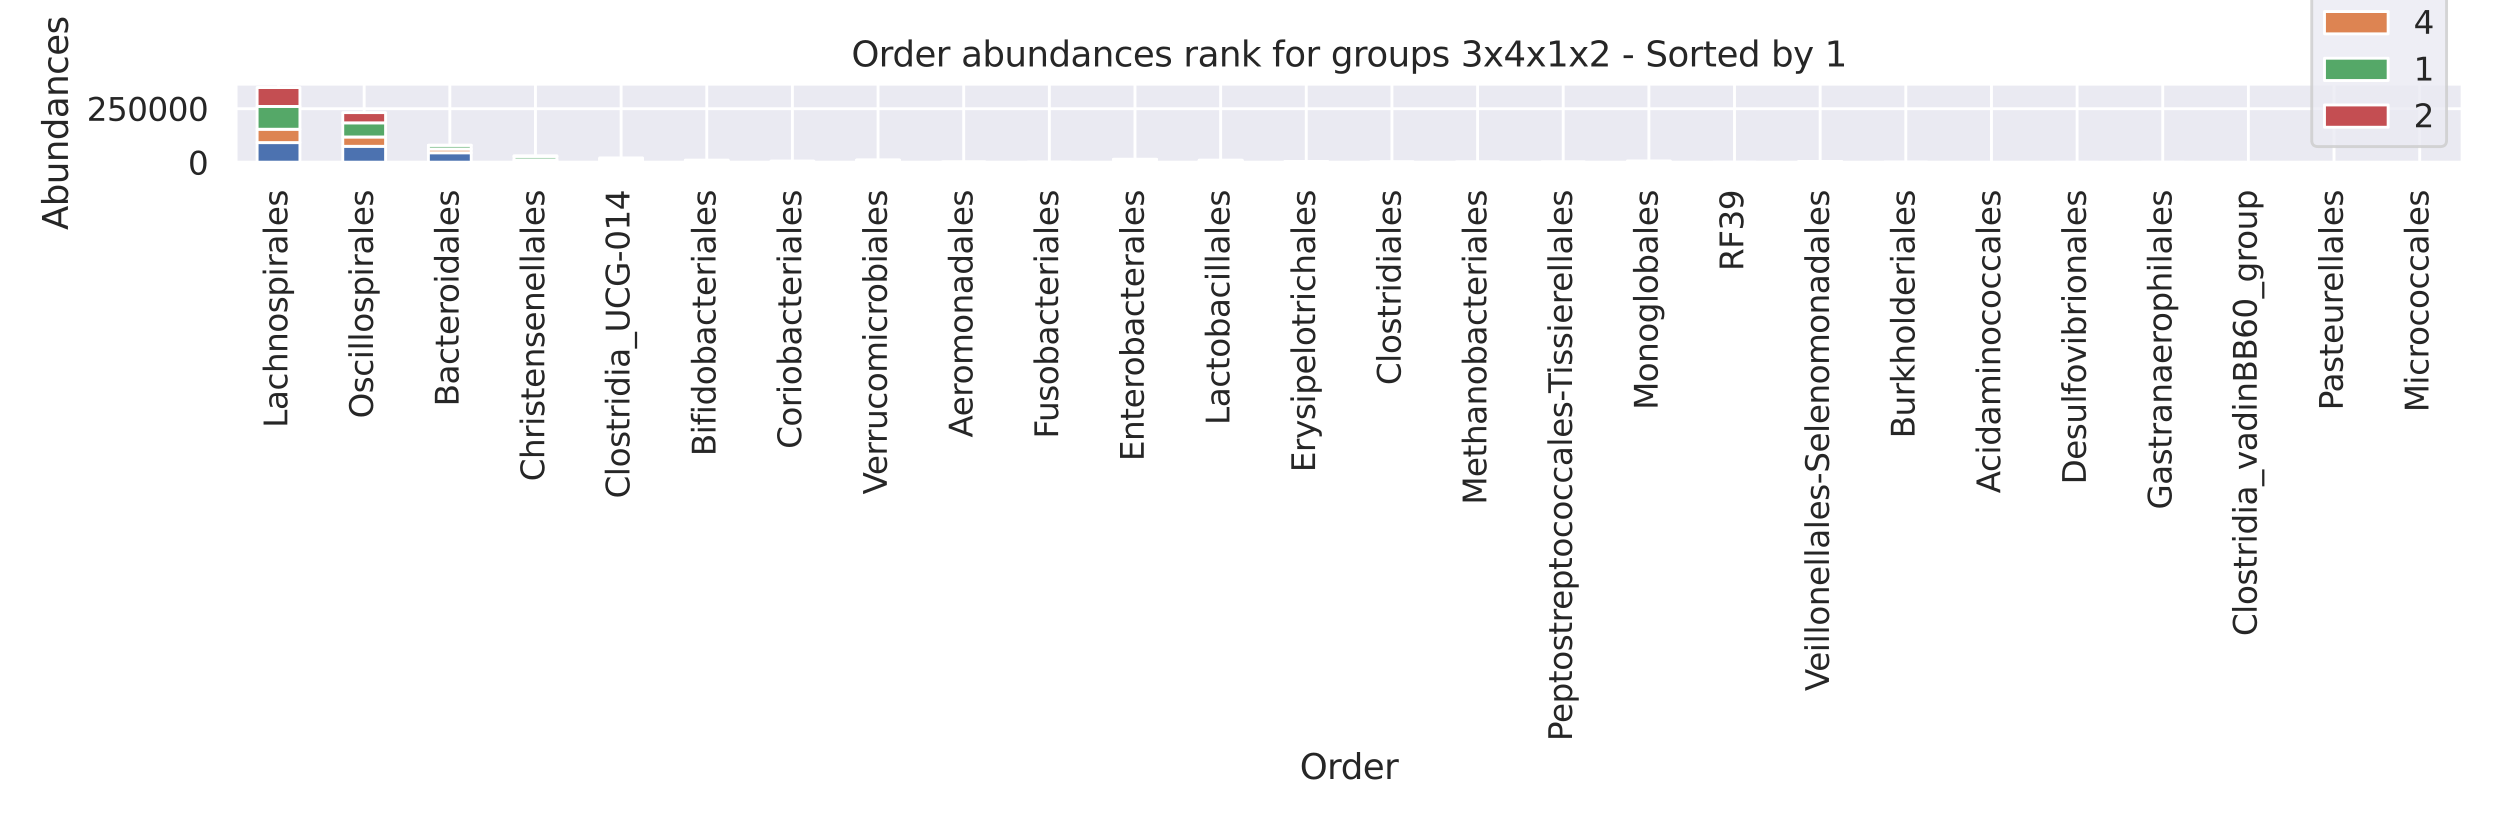 <?xml version="1.0" encoding="utf-8" standalone="no"?>
<!DOCTYPE svg PUBLIC "-//W3C//DTD SVG 1.1//EN"
  "http://www.w3.org/Graphics/SVG/1.1/DTD/svg11.dtd">
<svg xmlns:xlink="http://www.w3.org/1999/xlink" width="864pt" height="288pt" viewBox="0 0 864 288" xmlns="http://www.w3.org/2000/svg" version="1.1">
 <defs>
  <style type="text/css">*{stroke-linejoin: round; stroke-linecap: butt}</style>
 </defs>
 <g id="figure_1">
  <g id="patch_1">
   <path d="M 0 288 
L 864 288 
L 864 0 
L 0 0 
z
" style="fill: #ffffff"/>
  </g>
  <g id="axes_1">
   <g id="patch_2">
    <path d="M 81.46 56.165 
L 851.04 56.165 
L 851.04 28.96 
L 81.46 28.96 
z
" style="fill: #eaeaf2"/>
   </g>
   <g id="matplotlib.axis_1">
    <g id="xtick_1">
     <g id="line2d_1">
      <path d="M 96.26 56.165 
L 96.26 28.96 
" clip-path="url(#p4bf031f5a9)" style="fill: none; stroke: #ffffff; stroke-linecap: round"/>
     </g>
     <g id="text_1">
      <!-- Lachnospirales -->
      <g style="fill: #262626" transform="translate(99.295 147.844)rotate(-90)scale(0.11 -0.11)">
       <defs>
        <path id="DejaVuSans-4c" d="M 628 4666 
L 1259 4666 
L 1259 531 
L 3531 531 
L 3531 0 
L 628 0 
L 628 4666 
z
" transform="scale(0.016)"/>
        <path id="DejaVuSans-61" d="M 2194 1759 
Q 1497 1759 1228 1600 
Q 959 1441 959 1056 
Q 959 750 1161 570 
Q 1363 391 1709 391 
Q 2188 391 2477 730 
Q 2766 1069 2766 1631 
L 2766 1759 
L 2194 1759 
z
M 3341 1997 
L 3341 0 
L 2766 0 
L 2766 531 
Q 2569 213 2275 61 
Q 1981 -91 1556 -91 
Q 1019 -91 701 211 
Q 384 513 384 1019 
Q 384 1609 779 1909 
Q 1175 2209 1959 2209 
L 2766 2209 
L 2766 2266 
Q 2766 2663 2505 2880 
Q 2244 3097 1772 3097 
Q 1472 3097 1187 3025 
Q 903 2953 641 2809 
L 641 3341 
Q 956 3463 1253 3523 
Q 1550 3584 1831 3584 
Q 2591 3584 2966 3190 
Q 3341 2797 3341 1997 
z
" transform="scale(0.016)"/>
        <path id="DejaVuSans-63" d="M 3122 3366 
L 3122 2828 
Q 2878 2963 2633 3030 
Q 2388 3097 2138 3097 
Q 1578 3097 1268 2742 
Q 959 2388 959 1747 
Q 959 1106 1268 751 
Q 1578 397 2138 397 
Q 2388 397 2633 464 
Q 2878 531 3122 666 
L 3122 134 
Q 2881 22 2623 -34 
Q 2366 -91 2075 -91 
Q 1284 -91 818 406 
Q 353 903 353 1747 
Q 353 2603 823 3093 
Q 1294 3584 2113 3584 
Q 2378 3584 2631 3529 
Q 2884 3475 3122 3366 
z
" transform="scale(0.016)"/>
        <path id="DejaVuSans-68" d="M 3513 2113 
L 3513 0 
L 2938 0 
L 2938 2094 
Q 2938 2591 2744 2837 
Q 2550 3084 2163 3084 
Q 1697 3084 1428 2787 
Q 1159 2491 1159 1978 
L 1159 0 
L 581 0 
L 581 4863 
L 1159 4863 
L 1159 2956 
Q 1366 3272 1645 3428 
Q 1925 3584 2291 3584 
Q 2894 3584 3203 3211 
Q 3513 2838 3513 2113 
z
" transform="scale(0.016)"/>
        <path id="DejaVuSans-6e" d="M 3513 2113 
L 3513 0 
L 2938 0 
L 2938 2094 
Q 2938 2591 2744 2837 
Q 2550 3084 2163 3084 
Q 1697 3084 1428 2787 
Q 1159 2491 1159 1978 
L 1159 0 
L 581 0 
L 581 3500 
L 1159 3500 
L 1159 2956 
Q 1366 3272 1645 3428 
Q 1925 3584 2291 3584 
Q 2894 3584 3203 3211 
Q 3513 2838 3513 2113 
z
" transform="scale(0.016)"/>
        <path id="DejaVuSans-6f" d="M 1959 3097 
Q 1497 3097 1228 2736 
Q 959 2375 959 1747 
Q 959 1119 1226 758 
Q 1494 397 1959 397 
Q 2419 397 2687 759 
Q 2956 1122 2956 1747 
Q 2956 2369 2687 2733 
Q 2419 3097 1959 3097 
z
M 1959 3584 
Q 2709 3584 3137 3096 
Q 3566 2609 3566 1747 
Q 3566 888 3137 398 
Q 2709 -91 1959 -91 
Q 1206 -91 779 398 
Q 353 888 353 1747 
Q 353 2609 779 3096 
Q 1206 3584 1959 3584 
z
" transform="scale(0.016)"/>
        <path id="DejaVuSans-73" d="M 2834 3397 
L 2834 2853 
Q 2591 2978 2328 3040 
Q 2066 3103 1784 3103 
Q 1356 3103 1142 2972 
Q 928 2841 928 2578 
Q 928 2378 1081 2264 
Q 1234 2150 1697 2047 
L 1894 2003 
Q 2506 1872 2764 1633 
Q 3022 1394 3022 966 
Q 3022 478 2636 193 
Q 2250 -91 1575 -91 
Q 1294 -91 989 -36 
Q 684 19 347 128 
L 347 722 
Q 666 556 975 473 
Q 1284 391 1588 391 
Q 1994 391 2212 530 
Q 2431 669 2431 922 
Q 2431 1156 2273 1281 
Q 2116 1406 1581 1522 
L 1381 1569 
Q 847 1681 609 1914 
Q 372 2147 372 2553 
Q 372 3047 722 3315 
Q 1072 3584 1716 3584 
Q 2034 3584 2315 3537 
Q 2597 3491 2834 3397 
z
" transform="scale(0.016)"/>
        <path id="DejaVuSans-70" d="M 1159 525 
L 1159 -1331 
L 581 -1331 
L 581 3500 
L 1159 3500 
L 1159 2969 
Q 1341 3281 1617 3432 
Q 1894 3584 2278 3584 
Q 2916 3584 3314 3078 
Q 3713 2572 3713 1747 
Q 3713 922 3314 415 
Q 2916 -91 2278 -91 
Q 1894 -91 1617 61 
Q 1341 213 1159 525 
z
M 3116 1747 
Q 3116 2381 2855 2742 
Q 2594 3103 2138 3103 
Q 1681 3103 1420 2742 
Q 1159 2381 1159 1747 
Q 1159 1113 1420 752 
Q 1681 391 2138 391 
Q 2594 391 2855 752 
Q 3116 1113 3116 1747 
z
" transform="scale(0.016)"/>
        <path id="DejaVuSans-69" d="M 603 3500 
L 1178 3500 
L 1178 0 
L 603 0 
L 603 3500 
z
M 603 4863 
L 1178 4863 
L 1178 4134 
L 603 4134 
L 603 4863 
z
" transform="scale(0.016)"/>
        <path id="DejaVuSans-72" d="M 2631 2963 
Q 2534 3019 2420 3045 
Q 2306 3072 2169 3072 
Q 1681 3072 1420 2755 
Q 1159 2438 1159 1844 
L 1159 0 
L 581 0 
L 581 3500 
L 1159 3500 
L 1159 2956 
Q 1341 3275 1631 3429 
Q 1922 3584 2338 3584 
Q 2397 3584 2469 3576 
Q 2541 3569 2628 3553 
L 2631 2963 
z
" transform="scale(0.016)"/>
        <path id="DejaVuSans-6c" d="M 603 4863 
L 1178 4863 
L 1178 0 
L 603 0 
L 603 4863 
z
" transform="scale(0.016)"/>
        <path id="DejaVuSans-65" d="M 3597 1894 
L 3597 1613 
L 953 1613 
Q 991 1019 1311 708 
Q 1631 397 2203 397 
Q 2534 397 2845 478 
Q 3156 559 3463 722 
L 3463 178 
Q 3153 47 2828 -22 
Q 2503 -91 2169 -91 
Q 1331 -91 842 396 
Q 353 884 353 1716 
Q 353 2575 817 3079 
Q 1281 3584 2069 3584 
Q 2775 3584 3186 3129 
Q 3597 2675 3597 1894 
z
M 3022 2063 
Q 3016 2534 2758 2815 
Q 2500 3097 2075 3097 
Q 1594 3097 1305 2825 
Q 1016 2553 972 2059 
L 3022 2063 
z
" transform="scale(0.016)"/>
       </defs>
       <use xlink:href="#DejaVuSans-4c"/>
       <use xlink:href="#DejaVuSans-61" x="55.713"/>
       <use xlink:href="#DejaVuSans-63" x="116.992"/>
       <use xlink:href="#DejaVuSans-68" x="171.973"/>
       <use xlink:href="#DejaVuSans-6e" x="235.352"/>
       <use xlink:href="#DejaVuSans-6f" x="298.73"/>
       <use xlink:href="#DejaVuSans-73" x="359.912"/>
       <use xlink:href="#DejaVuSans-70" x="412.012"/>
       <use xlink:href="#DejaVuSans-69" x="475.488"/>
       <use xlink:href="#DejaVuSans-72" x="503.271"/>
       <use xlink:href="#DejaVuSans-61" x="544.385"/>
       <use xlink:href="#DejaVuSans-6c" x="605.664"/>
       <use xlink:href="#DejaVuSans-65" x="633.447"/>
       <use xlink:href="#DejaVuSans-73" x="694.971"/>
      </g>
     </g>
    </g>
    <g id="xtick_2">
     <g id="line2d_2">
      <path d="M 125.859 56.165 
L 125.859 28.96 
" clip-path="url(#p4bf031f5a9)" style="fill: none; stroke: #ffffff; stroke-linecap: round"/>
     </g>
     <g id="text_2">
      <!-- Oscillospirales -->
      <g style="fill: #262626" transform="translate(128.894 144.588)rotate(-90)scale(0.11 -0.11)">
       <defs>
        <path id="DejaVuSans-4f" d="M 2522 4238 
Q 1834 4238 1429 3725 
Q 1025 3213 1025 2328 
Q 1025 1447 1429 934 
Q 1834 422 2522 422 
Q 3209 422 3611 934 
Q 4013 1447 4013 2328 
Q 4013 3213 3611 3725 
Q 3209 4238 2522 4238 
z
M 2522 4750 
Q 3503 4750 4090 4092 
Q 4678 3434 4678 2328 
Q 4678 1225 4090 567 
Q 3503 -91 2522 -91 
Q 1538 -91 948 565 
Q 359 1222 359 2328 
Q 359 3434 948 4092 
Q 1538 4750 2522 4750 
z
" transform="scale(0.016)"/>
       </defs>
       <use xlink:href="#DejaVuSans-4f"/>
       <use xlink:href="#DejaVuSans-73" x="78.711"/>
       <use xlink:href="#DejaVuSans-63" x="130.811"/>
       <use xlink:href="#DejaVuSans-69" x="185.791"/>
       <use xlink:href="#DejaVuSans-6c" x="213.574"/>
       <use xlink:href="#DejaVuSans-6c" x="241.357"/>
       <use xlink:href="#DejaVuSans-6f" x="269.141"/>
       <use xlink:href="#DejaVuSans-73" x="330.322"/>
       <use xlink:href="#DejaVuSans-70" x="382.422"/>
       <use xlink:href="#DejaVuSans-69" x="445.898"/>
       <use xlink:href="#DejaVuSans-72" x="473.682"/>
       <use xlink:href="#DejaVuSans-61" x="514.795"/>
       <use xlink:href="#DejaVuSans-6c" x="576.074"/>
       <use xlink:href="#DejaVuSans-65" x="603.857"/>
       <use xlink:href="#DejaVuSans-73" x="665.381"/>
      </g>
     </g>
    </g>
    <g id="xtick_3">
     <g id="line2d_3">
      <path d="M 155.458 56.165 
L 155.458 28.96 
" clip-path="url(#p4bf031f5a9)" style="fill: none; stroke: #ffffff; stroke-linecap: round"/>
     </g>
     <g id="text_3">
      <!-- Bacteroidales -->
      <g style="fill: #262626" transform="translate(158.493 140.422)rotate(-90)scale(0.11 -0.11)">
       <defs>
        <path id="DejaVuSans-42" d="M 1259 2228 
L 1259 519 
L 2272 519 
Q 2781 519 3026 730 
Q 3272 941 3272 1375 
Q 3272 1813 3026 2020 
Q 2781 2228 2272 2228 
L 1259 2228 
z
M 1259 4147 
L 1259 2741 
L 2194 2741 
Q 2656 2741 2882 2914 
Q 3109 3088 3109 3444 
Q 3109 3797 2882 3972 
Q 2656 4147 2194 4147 
L 1259 4147 
z
M 628 4666 
L 2241 4666 
Q 2963 4666 3353 4366 
Q 3744 4066 3744 3513 
Q 3744 3084 3544 2831 
Q 3344 2578 2956 2516 
Q 3422 2416 3680 2098 
Q 3938 1781 3938 1306 
Q 3938 681 3513 340 
Q 3088 0 2303 0 
L 628 0 
L 628 4666 
z
" transform="scale(0.016)"/>
        <path id="DejaVuSans-74" d="M 1172 4494 
L 1172 3500 
L 2356 3500 
L 2356 3053 
L 1172 3053 
L 1172 1153 
Q 1172 725 1289 603 
Q 1406 481 1766 481 
L 2356 481 
L 2356 0 
L 1766 0 
Q 1100 0 847 248 
Q 594 497 594 1153 
L 594 3053 
L 172 3053 
L 172 3500 
L 594 3500 
L 594 4494 
L 1172 4494 
z
" transform="scale(0.016)"/>
        <path id="DejaVuSans-64" d="M 2906 2969 
L 2906 4863 
L 3481 4863 
L 3481 0 
L 2906 0 
L 2906 525 
Q 2725 213 2448 61 
Q 2172 -91 1784 -91 
Q 1150 -91 751 415 
Q 353 922 353 1747 
Q 353 2572 751 3078 
Q 1150 3584 1784 3584 
Q 2172 3584 2448 3432 
Q 2725 3281 2906 2969 
z
M 947 1747 
Q 947 1113 1208 752 
Q 1469 391 1925 391 
Q 2381 391 2643 752 
Q 2906 1113 2906 1747 
Q 2906 2381 2643 2742 
Q 2381 3103 1925 3103 
Q 1469 3103 1208 2742 
Q 947 2381 947 1747 
z
" transform="scale(0.016)"/>
       </defs>
       <use xlink:href="#DejaVuSans-42"/>
       <use xlink:href="#DejaVuSans-61" x="68.604"/>
       <use xlink:href="#DejaVuSans-63" x="129.883"/>
       <use xlink:href="#DejaVuSans-74" x="184.863"/>
       <use xlink:href="#DejaVuSans-65" x="224.072"/>
       <use xlink:href="#DejaVuSans-72" x="285.596"/>
       <use xlink:href="#DejaVuSans-6f" x="324.459"/>
       <use xlink:href="#DejaVuSans-69" x="385.641"/>
       <use xlink:href="#DejaVuSans-64" x="413.424"/>
       <use xlink:href="#DejaVuSans-61" x="476.9"/>
       <use xlink:href="#DejaVuSans-6c" x="538.18"/>
       <use xlink:href="#DejaVuSans-65" x="565.963"/>
       <use xlink:href="#DejaVuSans-73" x="627.486"/>
      </g>
     </g>
    </g>
    <g id="xtick_4">
     <g id="line2d_4">
      <path d="M 185.057 56.165 
L 185.057 28.96 
" clip-path="url(#p4bf031f5a9)" style="fill: none; stroke: #ffffff; stroke-linecap: round"/>
     </g>
     <g id="text_4">
      <!-- Christensenellales -->
      <g style="fill: #262626" transform="translate(188.093 166.324)rotate(-90)scale(0.11 -0.11)">
       <defs>
        <path id="DejaVuSans-43" d="M 4122 4306 
L 4122 3641 
Q 3803 3938 3442 4084 
Q 3081 4231 2675 4231 
Q 1875 4231 1450 3742 
Q 1025 3253 1025 2328 
Q 1025 1406 1450 917 
Q 1875 428 2675 428 
Q 3081 428 3442 575 
Q 3803 722 4122 1019 
L 4122 359 
Q 3791 134 3420 21 
Q 3050 -91 2638 -91 
Q 1578 -91 968 557 
Q 359 1206 359 2328 
Q 359 3453 968 4101 
Q 1578 4750 2638 4750 
Q 3056 4750 3426 4639 
Q 3797 4528 4122 4306 
z
" transform="scale(0.016)"/>
       </defs>
       <use xlink:href="#DejaVuSans-43"/>
       <use xlink:href="#DejaVuSans-68" x="69.824"/>
       <use xlink:href="#DejaVuSans-72" x="133.203"/>
       <use xlink:href="#DejaVuSans-69" x="174.316"/>
       <use xlink:href="#DejaVuSans-73" x="202.1"/>
       <use xlink:href="#DejaVuSans-74" x="254.199"/>
       <use xlink:href="#DejaVuSans-65" x="293.408"/>
       <use xlink:href="#DejaVuSans-6e" x="354.932"/>
       <use xlink:href="#DejaVuSans-73" x="418.311"/>
       <use xlink:href="#DejaVuSans-65" x="470.41"/>
       <use xlink:href="#DejaVuSans-6e" x="531.934"/>
       <use xlink:href="#DejaVuSans-65" x="595.312"/>
       <use xlink:href="#DejaVuSans-6c" x="656.836"/>
       <use xlink:href="#DejaVuSans-6c" x="684.619"/>
       <use xlink:href="#DejaVuSans-61" x="712.402"/>
       <use xlink:href="#DejaVuSans-6c" x="773.682"/>
       <use xlink:href="#DejaVuSans-65" x="801.465"/>
       <use xlink:href="#DejaVuSans-73" x="862.988"/>
      </g>
     </g>
    </g>
    <g id="xtick_5">
     <g id="line2d_5">
      <path d="M 214.657 56.165 
L 214.657 28.96 
" clip-path="url(#p4bf031f5a9)" style="fill: none; stroke: #ffffff; stroke-linecap: round"/>
     </g>
     <g id="text_5">
      <!-- Clostridia_UCG-014 -->
      <g style="fill: #262626" transform="translate(217.539 172.253)rotate(-90)scale(0.11 -0.11)">
       <defs>
        <path id="DejaVuSans-5f" d="M 3263 -1063 
L 3263 -1509 
L -63 -1509 
L -63 -1063 
L 3263 -1063 
z
" transform="scale(0.016)"/>
        <path id="DejaVuSans-55" d="M 556 4666 
L 1191 4666 
L 1191 1831 
Q 1191 1081 1462 751 
Q 1734 422 2344 422 
Q 2950 422 3222 751 
Q 3494 1081 3494 1831 
L 3494 4666 
L 4128 4666 
L 4128 1753 
Q 4128 841 3676 375 
Q 3225 -91 2344 -91 
Q 1459 -91 1007 375 
Q 556 841 556 1753 
L 556 4666 
z
" transform="scale(0.016)"/>
        <path id="DejaVuSans-47" d="M 3809 666 
L 3809 1919 
L 2778 1919 
L 2778 2438 
L 4434 2438 
L 4434 434 
Q 4069 175 3628 42 
Q 3188 -91 2688 -91 
Q 1594 -91 976 548 
Q 359 1188 359 2328 
Q 359 3472 976 4111 
Q 1594 4750 2688 4750 
Q 3144 4750 3555 4637 
Q 3966 4525 4313 4306 
L 4313 3634 
Q 3963 3931 3569 4081 
Q 3175 4231 2741 4231 
Q 1884 4231 1454 3753 
Q 1025 3275 1025 2328 
Q 1025 1384 1454 906 
Q 1884 428 2741 428 
Q 3075 428 3337 486 
Q 3600 544 3809 666 
z
" transform="scale(0.016)"/>
        <path id="DejaVuSans-2d" d="M 313 2009 
L 1997 2009 
L 1997 1497 
L 313 1497 
L 313 2009 
z
" transform="scale(0.016)"/>
        <path id="DejaVuSans-30" d="M 2034 4250 
Q 1547 4250 1301 3770 
Q 1056 3291 1056 2328 
Q 1056 1369 1301 889 
Q 1547 409 2034 409 
Q 2525 409 2770 889 
Q 3016 1369 3016 2328 
Q 3016 3291 2770 3770 
Q 2525 4250 2034 4250 
z
M 2034 4750 
Q 2819 4750 3233 4129 
Q 3647 3509 3647 2328 
Q 3647 1150 3233 529 
Q 2819 -91 2034 -91 
Q 1250 -91 836 529 
Q 422 1150 422 2328 
Q 422 3509 836 4129 
Q 1250 4750 2034 4750 
z
" transform="scale(0.016)"/>
        <path id="DejaVuSans-31" d="M 794 531 
L 1825 531 
L 1825 4091 
L 703 3866 
L 703 4441 
L 1819 4666 
L 2450 4666 
L 2450 531 
L 3481 531 
L 3481 0 
L 794 0 
L 794 531 
z
" transform="scale(0.016)"/>
        <path id="DejaVuSans-34" d="M 2419 4116 
L 825 1625 
L 2419 1625 
L 2419 4116 
z
M 2253 4666 
L 3047 4666 
L 3047 1625 
L 3713 1625 
L 3713 1100 
L 3047 1100 
L 3047 0 
L 2419 0 
L 2419 1100 
L 313 1100 
L 313 1709 
L 2253 4666 
z
" transform="scale(0.016)"/>
       </defs>
       <use xlink:href="#DejaVuSans-43"/>
       <use xlink:href="#DejaVuSans-6c" x="69.824"/>
       <use xlink:href="#DejaVuSans-6f" x="97.607"/>
       <use xlink:href="#DejaVuSans-73" x="158.789"/>
       <use xlink:href="#DejaVuSans-74" x="210.889"/>
       <use xlink:href="#DejaVuSans-72" x="250.098"/>
       <use xlink:href="#DejaVuSans-69" x="291.211"/>
       <use xlink:href="#DejaVuSans-64" x="318.994"/>
       <use xlink:href="#DejaVuSans-69" x="382.471"/>
       <use xlink:href="#DejaVuSans-61" x="410.254"/>
       <use xlink:href="#DejaVuSans-5f" x="471.533"/>
       <use xlink:href="#DejaVuSans-55" x="521.533"/>
       <use xlink:href="#DejaVuSans-43" x="594.727"/>
       <use xlink:href="#DejaVuSans-47" x="664.551"/>
       <use xlink:href="#DejaVuSans-2d" x="742.041"/>
       <use xlink:href="#DejaVuSans-30" x="778.125"/>
       <use xlink:href="#DejaVuSans-31" x="841.748"/>
       <use xlink:href="#DejaVuSans-34" x="905.371"/>
      </g>
     </g>
    </g>
    <g id="xtick_6">
     <g id="line2d_6">
      <path d="M 244.256 56.165 
L 244.256 28.96 
" clip-path="url(#p4bf031f5a9)" style="fill: none; stroke: #ffffff; stroke-linecap: round"/>
     </g>
     <g id="text_6">
      <!-- Bifidobacteriales -->
      <g style="fill: #262626" transform="translate(247.291 157.637)rotate(-90)scale(0.11 -0.11)">
       <defs>
        <path id="DejaVuSans-66" d="M 2375 4863 
L 2375 4384 
L 1825 4384 
Q 1516 4384 1395 4259 
Q 1275 4134 1275 3809 
L 1275 3500 
L 2222 3500 
L 2222 3053 
L 1275 3053 
L 1275 0 
L 697 0 
L 697 3053 
L 147 3053 
L 147 3500 
L 697 3500 
L 697 3744 
Q 697 4328 969 4595 
Q 1241 4863 1831 4863 
L 2375 4863 
z
" transform="scale(0.016)"/>
        <path id="DejaVuSans-62" d="M 3116 1747 
Q 3116 2381 2855 2742 
Q 2594 3103 2138 3103 
Q 1681 3103 1420 2742 
Q 1159 2381 1159 1747 
Q 1159 1113 1420 752 
Q 1681 391 2138 391 
Q 2594 391 2855 752 
Q 3116 1113 3116 1747 
z
M 1159 2969 
Q 1341 3281 1617 3432 
Q 1894 3584 2278 3584 
Q 2916 3584 3314 3078 
Q 3713 2572 3713 1747 
Q 3713 922 3314 415 
Q 2916 -91 2278 -91 
Q 1894 -91 1617 61 
Q 1341 213 1159 525 
L 1159 0 
L 581 0 
L 581 4863 
L 1159 4863 
L 1159 2969 
z
" transform="scale(0.016)"/>
       </defs>
       <use xlink:href="#DejaVuSans-42"/>
       <use xlink:href="#DejaVuSans-69" x="68.604"/>
       <use xlink:href="#DejaVuSans-66" x="96.387"/>
       <use xlink:href="#DejaVuSans-69" x="131.592"/>
       <use xlink:href="#DejaVuSans-64" x="159.375"/>
       <use xlink:href="#DejaVuSans-6f" x="222.852"/>
       <use xlink:href="#DejaVuSans-62" x="284.033"/>
       <use xlink:href="#DejaVuSans-61" x="347.51"/>
       <use xlink:href="#DejaVuSans-63" x="408.789"/>
       <use xlink:href="#DejaVuSans-74" x="463.77"/>
       <use xlink:href="#DejaVuSans-65" x="502.979"/>
       <use xlink:href="#DejaVuSans-72" x="564.502"/>
       <use xlink:href="#DejaVuSans-69" x="605.615"/>
       <use xlink:href="#DejaVuSans-61" x="633.398"/>
       <use xlink:href="#DejaVuSans-6c" x="694.678"/>
       <use xlink:href="#DejaVuSans-65" x="722.461"/>
       <use xlink:href="#DejaVuSans-73" x="783.984"/>
      </g>
     </g>
    </g>
    <g id="xtick_7">
     <g id="line2d_7">
      <path d="M 273.855 56.165 
L 273.855 28.96 
" clip-path="url(#p4bf031f5a9)" style="fill: none; stroke: #ffffff; stroke-linecap: round"/>
     </g>
     <g id="text_7">
      <!-- Coriobacteriales -->
      <g style="fill: #262626" transform="translate(276.89 155.112)rotate(-90)scale(0.11 -0.11)">
       <use xlink:href="#DejaVuSans-43"/>
       <use xlink:href="#DejaVuSans-6f" x="69.824"/>
       <use xlink:href="#DejaVuSans-72" x="131.006"/>
       <use xlink:href="#DejaVuSans-69" x="172.119"/>
       <use xlink:href="#DejaVuSans-6f" x="199.902"/>
       <use xlink:href="#DejaVuSans-62" x="261.084"/>
       <use xlink:href="#DejaVuSans-61" x="324.561"/>
       <use xlink:href="#DejaVuSans-63" x="385.84"/>
       <use xlink:href="#DejaVuSans-74" x="440.82"/>
       <use xlink:href="#DejaVuSans-65" x="480.029"/>
       <use xlink:href="#DejaVuSans-72" x="541.553"/>
       <use xlink:href="#DejaVuSans-69" x="582.666"/>
       <use xlink:href="#DejaVuSans-61" x="610.449"/>
       <use xlink:href="#DejaVuSans-6c" x="671.729"/>
       <use xlink:href="#DejaVuSans-65" x="699.512"/>
       <use xlink:href="#DejaVuSans-73" x="761.035"/>
      </g>
     </g>
    </g>
    <g id="xtick_8">
     <g id="line2d_8">
      <path d="M 303.454 56.165 
L 303.454 28.96 
" clip-path="url(#p4bf031f5a9)" style="fill: none; stroke: #ffffff; stroke-linecap: round"/>
     </g>
     <g id="text_8">
      <!-- Verrucomicrobiales -->
      <g style="fill: #262626" transform="translate(306.49 170.866)rotate(-90)scale(0.11 -0.11)">
       <defs>
        <path id="DejaVuSans-56" d="M 1831 0 
L 50 4666 
L 709 4666 
L 2188 738 
L 3669 4666 
L 4325 4666 
L 2547 0 
L 1831 0 
z
" transform="scale(0.016)"/>
        <path id="DejaVuSans-75" d="M 544 1381 
L 544 3500 
L 1119 3500 
L 1119 1403 
Q 1119 906 1312 657 
Q 1506 409 1894 409 
Q 2359 409 2629 706 
Q 2900 1003 2900 1516 
L 2900 3500 
L 3475 3500 
L 3475 0 
L 2900 0 
L 2900 538 
Q 2691 219 2414 64 
Q 2138 -91 1772 -91 
Q 1169 -91 856 284 
Q 544 659 544 1381 
z
M 1991 3584 
L 1991 3584 
z
" transform="scale(0.016)"/>
        <path id="DejaVuSans-6d" d="M 3328 2828 
Q 3544 3216 3844 3400 
Q 4144 3584 4550 3584 
Q 5097 3584 5394 3201 
Q 5691 2819 5691 2113 
L 5691 0 
L 5113 0 
L 5113 2094 
Q 5113 2597 4934 2840 
Q 4756 3084 4391 3084 
Q 3944 3084 3684 2787 
Q 3425 2491 3425 1978 
L 3425 0 
L 2847 0 
L 2847 2094 
Q 2847 2600 2669 2842 
Q 2491 3084 2119 3084 
Q 1678 3084 1418 2786 
Q 1159 2488 1159 1978 
L 1159 0 
L 581 0 
L 581 3500 
L 1159 3500 
L 1159 2956 
Q 1356 3278 1631 3431 
Q 1906 3584 2284 3584 
Q 2666 3584 2933 3390 
Q 3200 3197 3328 2828 
z
" transform="scale(0.016)"/>
       </defs>
       <use xlink:href="#DejaVuSans-56"/>
       <use xlink:href="#DejaVuSans-65" x="60.658"/>
       <use xlink:href="#DejaVuSans-72" x="122.182"/>
       <use xlink:href="#DejaVuSans-72" x="161.545"/>
       <use xlink:href="#DejaVuSans-75" x="202.658"/>
       <use xlink:href="#DejaVuSans-63" x="266.037"/>
       <use xlink:href="#DejaVuSans-6f" x="321.018"/>
       <use xlink:href="#DejaVuSans-6d" x="382.199"/>
       <use xlink:href="#DejaVuSans-69" x="479.611"/>
       <use xlink:href="#DejaVuSans-63" x="507.395"/>
       <use xlink:href="#DejaVuSans-72" x="562.375"/>
       <use xlink:href="#DejaVuSans-6f" x="601.238"/>
       <use xlink:href="#DejaVuSans-62" x="662.42"/>
       <use xlink:href="#DejaVuSans-69" x="725.896"/>
       <use xlink:href="#DejaVuSans-61" x="753.68"/>
       <use xlink:href="#DejaVuSans-6c" x="814.959"/>
       <use xlink:href="#DejaVuSans-65" x="842.742"/>
       <use xlink:href="#DejaVuSans-73" x="904.266"/>
      </g>
     </g>
    </g>
    <g id="xtick_9">
     <g id="line2d_9">
      <path d="M 333.053 56.165 
L 333.053 28.96 
" clip-path="url(#p4bf031f5a9)" style="fill: none; stroke: #ffffff; stroke-linecap: round"/>
     </g>
     <g id="text_9">
      <!-- Aeromonadales -->
      <g style="fill: #262626" transform="translate(336.089 151.207)rotate(-90)scale(0.11 -0.11)">
       <defs>
        <path id="DejaVuSans-41" d="M 2188 4044 
L 1331 1722 
L 3047 1722 
L 2188 4044 
z
M 1831 4666 
L 2547 4666 
L 4325 0 
L 3669 0 
L 3244 1197 
L 1141 1197 
L 716 0 
L 50 0 
L 1831 4666 
z
" transform="scale(0.016)"/>
       </defs>
       <use xlink:href="#DejaVuSans-41"/>
       <use xlink:href="#DejaVuSans-65" x="66.658"/>
       <use xlink:href="#DejaVuSans-72" x="128.182"/>
       <use xlink:href="#DejaVuSans-6f" x="167.045"/>
       <use xlink:href="#DejaVuSans-6d" x="228.227"/>
       <use xlink:href="#DejaVuSans-6f" x="325.639"/>
       <use xlink:href="#DejaVuSans-6e" x="386.82"/>
       <use xlink:href="#DejaVuSans-61" x="450.199"/>
       <use xlink:href="#DejaVuSans-64" x="511.479"/>
       <use xlink:href="#DejaVuSans-61" x="574.955"/>
       <use xlink:href="#DejaVuSans-6c" x="636.234"/>
       <use xlink:href="#DejaVuSans-65" x="664.018"/>
       <use xlink:href="#DejaVuSans-73" x="725.541"/>
      </g>
     </g>
    </g>
    <g id="xtick_10">
     <g id="line2d_10">
      <path d="M 362.653 56.165 
L 362.653 28.96 
" clip-path="url(#p4bf031f5a9)" style="fill: none; stroke: #ffffff; stroke-linecap: round"/>
     </g>
     <g id="text_10">
      <!-- Fusobacteriales -->
      <g style="fill: #262626" transform="translate(365.688 151.546)rotate(-90)scale(0.11 -0.11)">
       <defs>
        <path id="DejaVuSans-46" d="M 628 4666 
L 3309 4666 
L 3309 4134 
L 1259 4134 
L 1259 2759 
L 3109 2759 
L 3109 2228 
L 1259 2228 
L 1259 0 
L 628 0 
L 628 4666 
z
" transform="scale(0.016)"/>
       </defs>
       <use xlink:href="#DejaVuSans-46"/>
       <use xlink:href="#DejaVuSans-75" x="52.02"/>
       <use xlink:href="#DejaVuSans-73" x="115.398"/>
       <use xlink:href="#DejaVuSans-6f" x="167.498"/>
       <use xlink:href="#DejaVuSans-62" x="228.68"/>
       <use xlink:href="#DejaVuSans-61" x="292.156"/>
       <use xlink:href="#DejaVuSans-63" x="353.436"/>
       <use xlink:href="#DejaVuSans-74" x="408.416"/>
       <use xlink:href="#DejaVuSans-65" x="447.625"/>
       <use xlink:href="#DejaVuSans-72" x="509.148"/>
       <use xlink:href="#DejaVuSans-69" x="550.262"/>
       <use xlink:href="#DejaVuSans-61" x="578.045"/>
       <use xlink:href="#DejaVuSans-6c" x="639.324"/>
       <use xlink:href="#DejaVuSans-65" x="667.107"/>
       <use xlink:href="#DejaVuSans-73" x="728.631"/>
      </g>
     </g>
    </g>
    <g id="xtick_11">
     <g id="line2d_11">
      <path d="M 392.252 56.165 
L 392.252 28.96 
" clip-path="url(#p4bf031f5a9)" style="fill: none; stroke: #ffffff; stroke-linecap: round"/>
     </g>
     <g id="text_11">
      <!-- Enterobacterales -->
      <g style="fill: #262626" transform="translate(395.287 159.344)rotate(-90)scale(0.11 -0.11)">
       <defs>
        <path id="DejaVuSans-45" d="M 628 4666 
L 3578 4666 
L 3578 4134 
L 1259 4134 
L 1259 2753 
L 3481 2753 
L 3481 2222 
L 1259 2222 
L 1259 531 
L 3634 531 
L 3634 0 
L 628 0 
L 628 4666 
z
" transform="scale(0.016)"/>
       </defs>
       <use xlink:href="#DejaVuSans-45"/>
       <use xlink:href="#DejaVuSans-6e" x="63.184"/>
       <use xlink:href="#DejaVuSans-74" x="126.562"/>
       <use xlink:href="#DejaVuSans-65" x="165.771"/>
       <use xlink:href="#DejaVuSans-72" x="227.295"/>
       <use xlink:href="#DejaVuSans-6f" x="266.158"/>
       <use xlink:href="#DejaVuSans-62" x="327.34"/>
       <use xlink:href="#DejaVuSans-61" x="390.816"/>
       <use xlink:href="#DejaVuSans-63" x="452.096"/>
       <use xlink:href="#DejaVuSans-74" x="507.076"/>
       <use xlink:href="#DejaVuSans-65" x="546.285"/>
       <use xlink:href="#DejaVuSans-72" x="607.809"/>
       <use xlink:href="#DejaVuSans-61" x="648.922"/>
       <use xlink:href="#DejaVuSans-6c" x="710.201"/>
       <use xlink:href="#DejaVuSans-65" x="737.984"/>
       <use xlink:href="#DejaVuSans-73" x="799.508"/>
      </g>
     </g>
    </g>
    <g id="xtick_12">
     <g id="line2d_12">
      <path d="M 421.851 56.165 
L 421.851 28.96 
" clip-path="url(#p4bf031f5a9)" style="fill: none; stroke: #ffffff; stroke-linecap: round"/>
     </g>
     <g id="text_12">
      <!-- Lactobacillales -->
      <g style="fill: #262626" transform="translate(424.886 146.862)rotate(-90)scale(0.11 -0.11)">
       <use xlink:href="#DejaVuSans-4c"/>
       <use xlink:href="#DejaVuSans-61" x="55.713"/>
       <use xlink:href="#DejaVuSans-63" x="116.992"/>
       <use xlink:href="#DejaVuSans-74" x="171.973"/>
       <use xlink:href="#DejaVuSans-6f" x="211.182"/>
       <use xlink:href="#DejaVuSans-62" x="272.363"/>
       <use xlink:href="#DejaVuSans-61" x="335.84"/>
       <use xlink:href="#DejaVuSans-63" x="397.119"/>
       <use xlink:href="#DejaVuSans-69" x="452.1"/>
       <use xlink:href="#DejaVuSans-6c" x="479.883"/>
       <use xlink:href="#DejaVuSans-6c" x="507.666"/>
       <use xlink:href="#DejaVuSans-61" x="535.449"/>
       <use xlink:href="#DejaVuSans-6c" x="596.729"/>
       <use xlink:href="#DejaVuSans-65" x="624.512"/>
       <use xlink:href="#DejaVuSans-73" x="686.035"/>
      </g>
     </g>
    </g>
    <g id="xtick_13">
     <g id="line2d_13">
      <path d="M 451.45 56.165 
L 451.45 28.96 
" clip-path="url(#p4bf031f5a9)" style="fill: none; stroke: #ffffff; stroke-linecap: round"/>
     </g>
     <g id="text_13">
      <!-- Erysipelotrichales -->
      <g style="fill: #262626" transform="translate(454.486 163.178)rotate(-90)scale(0.11 -0.11)">
       <defs>
        <path id="DejaVuSans-79" d="M 2059 -325 
Q 1816 -950 1584 -1140 
Q 1353 -1331 966 -1331 
L 506 -1331 
L 506 -850 
L 844 -850 
Q 1081 -850 1212 -737 
Q 1344 -625 1503 -206 
L 1606 56 
L 191 3500 
L 800 3500 
L 1894 763 
L 2988 3500 
L 3597 3500 
L 2059 -325 
z
" transform="scale(0.016)"/>
       </defs>
       <use xlink:href="#DejaVuSans-45"/>
       <use xlink:href="#DejaVuSans-72" x="63.184"/>
       <use xlink:href="#DejaVuSans-79" x="104.297"/>
       <use xlink:href="#DejaVuSans-73" x="163.477"/>
       <use xlink:href="#DejaVuSans-69" x="215.576"/>
       <use xlink:href="#DejaVuSans-70" x="243.359"/>
       <use xlink:href="#DejaVuSans-65" x="306.836"/>
       <use xlink:href="#DejaVuSans-6c" x="368.359"/>
       <use xlink:href="#DejaVuSans-6f" x="396.143"/>
       <use xlink:href="#DejaVuSans-74" x="457.324"/>
       <use xlink:href="#DejaVuSans-72" x="496.533"/>
       <use xlink:href="#DejaVuSans-69" x="537.646"/>
       <use xlink:href="#DejaVuSans-63" x="565.43"/>
       <use xlink:href="#DejaVuSans-68" x="620.41"/>
       <use xlink:href="#DejaVuSans-61" x="683.789"/>
       <use xlink:href="#DejaVuSans-6c" x="745.068"/>
       <use xlink:href="#DejaVuSans-65" x="772.852"/>
       <use xlink:href="#DejaVuSans-73" x="834.375"/>
      </g>
     </g>
    </g>
    <g id="xtick_14">
     <g id="line2d_14">
      <path d="M 481.05 56.165 
L 481.05 28.96 
" clip-path="url(#p4bf031f5a9)" style="fill: none; stroke: #ffffff; stroke-linecap: round"/>
     </g>
     <g id="text_14">
      <!-- Clostridiales -->
      <g style="fill: #262626" transform="translate(484.085 133.088)rotate(-90)scale(0.11 -0.11)">
       <use xlink:href="#DejaVuSans-43"/>
       <use xlink:href="#DejaVuSans-6c" x="69.824"/>
       <use xlink:href="#DejaVuSans-6f" x="97.607"/>
       <use xlink:href="#DejaVuSans-73" x="158.789"/>
       <use xlink:href="#DejaVuSans-74" x="210.889"/>
       <use xlink:href="#DejaVuSans-72" x="250.098"/>
       <use xlink:href="#DejaVuSans-69" x="291.211"/>
       <use xlink:href="#DejaVuSans-64" x="318.994"/>
       <use xlink:href="#DejaVuSans-69" x="382.471"/>
       <use xlink:href="#DejaVuSans-61" x="410.254"/>
       <use xlink:href="#DejaVuSans-6c" x="471.533"/>
       <use xlink:href="#DejaVuSans-65" x="499.316"/>
       <use xlink:href="#DejaVuSans-73" x="560.84"/>
      </g>
     </g>
    </g>
    <g id="xtick_15">
     <g id="line2d_15">
      <path d="M 510.649 56.165 
L 510.649 28.96 
" clip-path="url(#p4bf031f5a9)" style="fill: none; stroke: #ffffff; stroke-linecap: round"/>
     </g>
     <g id="text_15">
      <!-- Methanobacteriales -->
      <g style="fill: #262626" transform="translate(513.684 174.378)rotate(-90)scale(0.11 -0.11)">
       <defs>
        <path id="DejaVuSans-4d" d="M 628 4666 
L 1569 4666 
L 2759 1491 
L 3956 4666 
L 4897 4666 
L 4897 0 
L 4281 0 
L 4281 4097 
L 3078 897 
L 2444 897 
L 1241 4097 
L 1241 0 
L 628 0 
L 628 4666 
z
" transform="scale(0.016)"/>
       </defs>
       <use xlink:href="#DejaVuSans-4d"/>
       <use xlink:href="#DejaVuSans-65" x="86.279"/>
       <use xlink:href="#DejaVuSans-74" x="147.803"/>
       <use xlink:href="#DejaVuSans-68" x="187.012"/>
       <use xlink:href="#DejaVuSans-61" x="250.391"/>
       <use xlink:href="#DejaVuSans-6e" x="311.67"/>
       <use xlink:href="#DejaVuSans-6f" x="375.049"/>
       <use xlink:href="#DejaVuSans-62" x="436.23"/>
       <use xlink:href="#DejaVuSans-61" x="499.707"/>
       <use xlink:href="#DejaVuSans-63" x="560.986"/>
       <use xlink:href="#DejaVuSans-74" x="615.967"/>
       <use xlink:href="#DejaVuSans-65" x="655.176"/>
       <use xlink:href="#DejaVuSans-72" x="716.699"/>
       <use xlink:href="#DejaVuSans-69" x="757.812"/>
       <use xlink:href="#DejaVuSans-61" x="785.596"/>
       <use xlink:href="#DejaVuSans-6c" x="846.875"/>
       <use xlink:href="#DejaVuSans-65" x="874.658"/>
       <use xlink:href="#DejaVuSans-73" x="936.182"/>
      </g>
     </g>
    </g>
    <g id="xtick_16">
     <g id="line2d_16">
      <path d="M 540.248 56.165 
L 540.248 28.96 
" clip-path="url(#p4bf031f5a9)" style="fill: none; stroke: #ffffff; stroke-linecap: round"/>
     </g>
     <g id="text_16">
      <!-- Peptostreptococcales-Tissierellales -->
      <g style="fill: #262626" transform="translate(543.283 256.108)rotate(-90)scale(0.11 -0.11)">
       <defs>
        <path id="DejaVuSans-50" d="M 1259 4147 
L 1259 2394 
L 2053 2394 
Q 2494 2394 2734 2622 
Q 2975 2850 2975 3272 
Q 2975 3691 2734 3919 
Q 2494 4147 2053 4147 
L 1259 4147 
z
M 628 4666 
L 2053 4666 
Q 2838 4666 3239 4311 
Q 3641 3956 3641 3272 
Q 3641 2581 3239 2228 
Q 2838 1875 2053 1875 
L 1259 1875 
L 1259 0 
L 628 0 
L 628 4666 
z
" transform="scale(0.016)"/>
        <path id="DejaVuSans-54" d="M -19 4666 
L 3928 4666 
L 3928 4134 
L 2272 4134 
L 2272 0 
L 1638 0 
L 1638 4134 
L -19 4134 
L -19 4666 
z
" transform="scale(0.016)"/>
       </defs>
       <use xlink:href="#DejaVuSans-50"/>
       <use xlink:href="#DejaVuSans-65" x="56.678"/>
       <use xlink:href="#DejaVuSans-70" x="118.201"/>
       <use xlink:href="#DejaVuSans-74" x="181.678"/>
       <use xlink:href="#DejaVuSans-6f" x="220.887"/>
       <use xlink:href="#DejaVuSans-73" x="282.068"/>
       <use xlink:href="#DejaVuSans-74" x="334.168"/>
       <use xlink:href="#DejaVuSans-72" x="373.377"/>
       <use xlink:href="#DejaVuSans-65" x="412.24"/>
       <use xlink:href="#DejaVuSans-70" x="473.764"/>
       <use xlink:href="#DejaVuSans-74" x="537.24"/>
       <use xlink:href="#DejaVuSans-6f" x="576.449"/>
       <use xlink:href="#DejaVuSans-63" x="637.631"/>
       <use xlink:href="#DejaVuSans-6f" x="692.611"/>
       <use xlink:href="#DejaVuSans-63" x="753.793"/>
       <use xlink:href="#DejaVuSans-63" x="808.773"/>
       <use xlink:href="#DejaVuSans-61" x="863.754"/>
       <use xlink:href="#DejaVuSans-6c" x="925.033"/>
       <use xlink:href="#DejaVuSans-65" x="952.816"/>
       <use xlink:href="#DejaVuSans-73" x="1014.34"/>
       <use xlink:href="#DejaVuSans-2d" x="1066.439"/>
       <use xlink:href="#DejaVuSans-54" x="1093.398"/>
       <use xlink:href="#DejaVuSans-69" x="1151.357"/>
       <use xlink:href="#DejaVuSans-73" x="1179.141"/>
       <use xlink:href="#DejaVuSans-73" x="1231.24"/>
       <use xlink:href="#DejaVuSans-69" x="1283.34"/>
       <use xlink:href="#DejaVuSans-65" x="1311.123"/>
       <use xlink:href="#DejaVuSans-72" x="1372.646"/>
       <use xlink:href="#DejaVuSans-65" x="1411.51"/>
       <use xlink:href="#DejaVuSans-6c" x="1473.033"/>
       <use xlink:href="#DejaVuSans-6c" x="1500.816"/>
       <use xlink:href="#DejaVuSans-61" x="1528.6"/>
       <use xlink:href="#DejaVuSans-6c" x="1589.879"/>
       <use xlink:href="#DejaVuSans-65" x="1617.662"/>
       <use xlink:href="#DejaVuSans-73" x="1679.186"/>
      </g>
     </g>
    </g>
    <g id="xtick_17">
     <g id="line2d_17">
      <path d="M 569.847 56.165 
L 569.847 28.96 
" clip-path="url(#p4bf031f5a9)" style="fill: none; stroke: #ffffff; stroke-linecap: round"/>
     </g>
     <g id="text_17">
      <!-- Monoglobales -->
      <g style="fill: #262626" transform="translate(572.883 141.637)rotate(-90)scale(0.11 -0.11)">
       <defs>
        <path id="DejaVuSans-67" d="M 2906 1791 
Q 2906 2416 2648 2759 
Q 2391 3103 1925 3103 
Q 1463 3103 1205 2759 
Q 947 2416 947 1791 
Q 947 1169 1205 825 
Q 1463 481 1925 481 
Q 2391 481 2648 825 
Q 2906 1169 2906 1791 
z
M 3481 434 
Q 3481 -459 3084 -895 
Q 2688 -1331 1869 -1331 
Q 1566 -1331 1297 -1286 
Q 1028 -1241 775 -1147 
L 775 -588 
Q 1028 -725 1275 -790 
Q 1522 -856 1778 -856 
Q 2344 -856 2625 -561 
Q 2906 -266 2906 331 
L 2906 616 
Q 2728 306 2450 153 
Q 2172 0 1784 0 
Q 1141 0 747 490 
Q 353 981 353 1791 
Q 353 2603 747 3093 
Q 1141 3584 1784 3584 
Q 2172 3584 2450 3431 
Q 2728 3278 2906 2969 
L 2906 3500 
L 3481 3500 
L 3481 434 
z
" transform="scale(0.016)"/>
       </defs>
       <use xlink:href="#DejaVuSans-4d"/>
       <use xlink:href="#DejaVuSans-6f" x="86.279"/>
       <use xlink:href="#DejaVuSans-6e" x="147.461"/>
       <use xlink:href="#DejaVuSans-6f" x="210.84"/>
       <use xlink:href="#DejaVuSans-67" x="272.021"/>
       <use xlink:href="#DejaVuSans-6c" x="335.498"/>
       <use xlink:href="#DejaVuSans-6f" x="363.281"/>
       <use xlink:href="#DejaVuSans-62" x="424.463"/>
       <use xlink:href="#DejaVuSans-61" x="487.939"/>
       <use xlink:href="#DejaVuSans-6c" x="549.219"/>
       <use xlink:href="#DejaVuSans-65" x="577.002"/>
       <use xlink:href="#DejaVuSans-73" x="638.525"/>
      </g>
     </g>
    </g>
    <g id="xtick_18">
     <g id="line2d_18">
      <path d="M 599.447 56.165 
L 599.447 28.96 
" clip-path="url(#p4bf031f5a9)" style="fill: none; stroke: #ffffff; stroke-linecap: round"/>
     </g>
     <g id="text_18">
      <!-- RF39 -->
      <g style="fill: #262626" transform="translate(602.482 93.632)rotate(-90)scale(0.11 -0.11)">
       <defs>
        <path id="DejaVuSans-52" d="M 2841 2188 
Q 3044 2119 3236 1894 
Q 3428 1669 3622 1275 
L 4263 0 
L 3584 0 
L 2988 1197 
Q 2756 1666 2539 1819 
Q 2322 1972 1947 1972 
L 1259 1972 
L 1259 0 
L 628 0 
L 628 4666 
L 2053 4666 
Q 2853 4666 3247 4331 
Q 3641 3997 3641 3322 
Q 3641 2881 3436 2590 
Q 3231 2300 2841 2188 
z
M 1259 4147 
L 1259 2491 
L 2053 2491 
Q 2509 2491 2742 2702 
Q 2975 2913 2975 3322 
Q 2975 3731 2742 3939 
Q 2509 4147 2053 4147 
L 1259 4147 
z
" transform="scale(0.016)"/>
        <path id="DejaVuSans-33" d="M 2597 2516 
Q 3050 2419 3304 2112 
Q 3559 1806 3559 1356 
Q 3559 666 3084 287 
Q 2609 -91 1734 -91 
Q 1441 -91 1130 -33 
Q 819 25 488 141 
L 488 750 
Q 750 597 1062 519 
Q 1375 441 1716 441 
Q 2309 441 2620 675 
Q 2931 909 2931 1356 
Q 2931 1769 2642 2001 
Q 2353 2234 1838 2234 
L 1294 2234 
L 1294 2753 
L 1863 2753 
Q 2328 2753 2575 2939 
Q 2822 3125 2822 3475 
Q 2822 3834 2567 4026 
Q 2313 4219 1838 4219 
Q 1578 4219 1281 4162 
Q 984 4106 628 3988 
L 628 4550 
Q 988 4650 1302 4700 
Q 1616 4750 1894 4750 
Q 2613 4750 3031 4423 
Q 3450 4097 3450 3541 
Q 3450 3153 3228 2886 
Q 3006 2619 2597 2516 
z
" transform="scale(0.016)"/>
        <path id="DejaVuSans-39" d="M 703 97 
L 703 672 
Q 941 559 1184 500 
Q 1428 441 1663 441 
Q 2288 441 2617 861 
Q 2947 1281 2994 2138 
Q 2813 1869 2534 1725 
Q 2256 1581 1919 1581 
Q 1219 1581 811 2004 
Q 403 2428 403 3163 
Q 403 3881 828 4315 
Q 1253 4750 1959 4750 
Q 2769 4750 3195 4129 
Q 3622 3509 3622 2328 
Q 3622 1225 3098 567 
Q 2575 -91 1691 -91 
Q 1453 -91 1209 -44 
Q 966 3 703 97 
z
M 1959 2075 
Q 2384 2075 2632 2365 
Q 2881 2656 2881 3163 
Q 2881 3666 2632 3958 
Q 2384 4250 1959 4250 
Q 1534 4250 1286 3958 
Q 1038 3666 1038 3163 
Q 1038 2656 1286 2365 
Q 1534 2075 1959 2075 
z
" transform="scale(0.016)"/>
       </defs>
       <use xlink:href="#DejaVuSans-52"/>
       <use xlink:href="#DejaVuSans-46" x="69.482"/>
       <use xlink:href="#DejaVuSans-33" x="127.002"/>
       <use xlink:href="#DejaVuSans-39" x="190.625"/>
      </g>
     </g>
    </g>
    <g id="xtick_19">
     <g id="line2d_19">
      <path d="M 629.046 56.165 
L 629.046 28.96 
" clip-path="url(#p4bf031f5a9)" style="fill: none; stroke: #ffffff; stroke-linecap: round"/>
     </g>
     <g id="text_19">
      <!-- Veillonellales-Selenomonadales -->
      <g style="fill: #262626" transform="translate(632.081 238.834)rotate(-90)scale(0.11 -0.11)">
       <defs>
        <path id="DejaVuSans-53" d="M 3425 4513 
L 3425 3897 
Q 3066 4069 2747 4153 
Q 2428 4238 2131 4238 
Q 1616 4238 1336 4038 
Q 1056 3838 1056 3469 
Q 1056 3159 1242 3001 
Q 1428 2844 1947 2747 
L 2328 2669 
Q 3034 2534 3370 2195 
Q 3706 1856 3706 1288 
Q 3706 609 3251 259 
Q 2797 -91 1919 -91 
Q 1588 -91 1214 -16 
Q 841 59 441 206 
L 441 856 
Q 825 641 1194 531 
Q 1563 422 1919 422 
Q 2459 422 2753 634 
Q 3047 847 3047 1241 
Q 3047 1584 2836 1778 
Q 2625 1972 2144 2069 
L 1759 2144 
Q 1053 2284 737 2584 
Q 422 2884 422 3419 
Q 422 4038 858 4394 
Q 1294 4750 2059 4750 
Q 2388 4750 2728 4690 
Q 3069 4631 3425 4513 
z
" transform="scale(0.016)"/>
       </defs>
       <use xlink:href="#DejaVuSans-56"/>
       <use xlink:href="#DejaVuSans-65" x="60.658"/>
       <use xlink:href="#DejaVuSans-69" x="122.182"/>
       <use xlink:href="#DejaVuSans-6c" x="149.965"/>
       <use xlink:href="#DejaVuSans-6c" x="177.748"/>
       <use xlink:href="#DejaVuSans-6f" x="205.531"/>
       <use xlink:href="#DejaVuSans-6e" x="266.713"/>
       <use xlink:href="#DejaVuSans-65" x="330.092"/>
       <use xlink:href="#DejaVuSans-6c" x="391.615"/>
       <use xlink:href="#DejaVuSans-6c" x="419.398"/>
       <use xlink:href="#DejaVuSans-61" x="447.182"/>
       <use xlink:href="#DejaVuSans-6c" x="508.461"/>
       <use xlink:href="#DejaVuSans-65" x="536.244"/>
       <use xlink:href="#DejaVuSans-73" x="597.768"/>
       <use xlink:href="#DejaVuSans-2d" x="649.867"/>
       <use xlink:href="#DejaVuSans-53" x="685.951"/>
       <use xlink:href="#DejaVuSans-65" x="749.428"/>
       <use xlink:href="#DejaVuSans-6c" x="810.951"/>
       <use xlink:href="#DejaVuSans-65" x="838.734"/>
       <use xlink:href="#DejaVuSans-6e" x="900.258"/>
       <use xlink:href="#DejaVuSans-6f" x="963.637"/>
       <use xlink:href="#DejaVuSans-6d" x="1024.818"/>
       <use xlink:href="#DejaVuSans-6f" x="1122.23"/>
       <use xlink:href="#DejaVuSans-6e" x="1183.412"/>
       <use xlink:href="#DejaVuSans-61" x="1246.791"/>
       <use xlink:href="#DejaVuSans-64" x="1308.07"/>
       <use xlink:href="#DejaVuSans-61" x="1371.547"/>
       <use xlink:href="#DejaVuSans-6c" x="1432.826"/>
       <use xlink:href="#DejaVuSans-65" x="1460.609"/>
       <use xlink:href="#DejaVuSans-73" x="1522.133"/>
      </g>
     </g>
    </g>
    <g id="xtick_20">
     <g id="line2d_20">
      <path d="M 658.645 56.165 
L 658.645 28.96 
" clip-path="url(#p4bf031f5a9)" style="fill: none; stroke: #ffffff; stroke-linecap: round"/>
     </g>
     <g id="text_20">
      <!-- Burkholderiales -->
      <g style="fill: #262626" transform="translate(661.68 151.458)rotate(-90)scale(0.11 -0.11)">
       <defs>
        <path id="DejaVuSans-6b" d="M 581 4863 
L 1159 4863 
L 1159 1991 
L 2875 3500 
L 3609 3500 
L 1753 1863 
L 3688 0 
L 2938 0 
L 1159 1709 
L 1159 0 
L 581 0 
L 581 4863 
z
" transform="scale(0.016)"/>
       </defs>
       <use xlink:href="#DejaVuSans-42"/>
       <use xlink:href="#DejaVuSans-75" x="68.604"/>
       <use xlink:href="#DejaVuSans-72" x="131.982"/>
       <use xlink:href="#DejaVuSans-6b" x="173.096"/>
       <use xlink:href="#DejaVuSans-68" x="231.006"/>
       <use xlink:href="#DejaVuSans-6f" x="294.385"/>
       <use xlink:href="#DejaVuSans-6c" x="355.566"/>
       <use xlink:href="#DejaVuSans-64" x="383.35"/>
       <use xlink:href="#DejaVuSans-65" x="446.826"/>
       <use xlink:href="#DejaVuSans-72" x="508.35"/>
       <use xlink:href="#DejaVuSans-69" x="549.463"/>
       <use xlink:href="#DejaVuSans-61" x="577.246"/>
       <use xlink:href="#DejaVuSans-6c" x="638.525"/>
       <use xlink:href="#DejaVuSans-65" x="666.309"/>
       <use xlink:href="#DejaVuSans-73" x="727.832"/>
      </g>
     </g>
    </g>
    <g id="xtick_21">
     <g id="line2d_21">
      <path d="M 688.244 56.165 
L 688.244 28.96 
" clip-path="url(#p4bf031f5a9)" style="fill: none; stroke: #ffffff; stroke-linecap: round"/>
     </g>
     <g id="text_21">
      <!-- Acidaminococcales -->
      <g style="fill: #262626" transform="translate(691.28 170.469)rotate(-90)scale(0.11 -0.11)">
       <use xlink:href="#DejaVuSans-41"/>
       <use xlink:href="#DejaVuSans-63" x="66.658"/>
       <use xlink:href="#DejaVuSans-69" x="121.639"/>
       <use xlink:href="#DejaVuSans-64" x="149.422"/>
       <use xlink:href="#DejaVuSans-61" x="212.898"/>
       <use xlink:href="#DejaVuSans-6d" x="274.178"/>
       <use xlink:href="#DejaVuSans-69" x="371.59"/>
       <use xlink:href="#DejaVuSans-6e" x="399.373"/>
       <use xlink:href="#DejaVuSans-6f" x="462.752"/>
       <use xlink:href="#DejaVuSans-63" x="523.934"/>
       <use xlink:href="#DejaVuSans-6f" x="578.914"/>
       <use xlink:href="#DejaVuSans-63" x="640.096"/>
       <use xlink:href="#DejaVuSans-63" x="695.076"/>
       <use xlink:href="#DejaVuSans-61" x="750.057"/>
       <use xlink:href="#DejaVuSans-6c" x="811.336"/>
       <use xlink:href="#DejaVuSans-65" x="839.119"/>
       <use xlink:href="#DejaVuSans-73" x="900.643"/>
      </g>
     </g>
    </g>
    <g id="xtick_22">
     <g id="line2d_22">
      <path d="M 717.843 56.165 
L 717.843 28.96 
" clip-path="url(#p4bf031f5a9)" style="fill: none; stroke: #ffffff; stroke-linecap: round"/>
     </g>
     <g id="text_22">
      <!-- Desulfovibrionales -->
      <g style="fill: #262626" transform="translate(720.879 167.389)rotate(-90)scale(0.11 -0.11)">
       <defs>
        <path id="DejaVuSans-44" d="M 1259 4147 
L 1259 519 
L 2022 519 
Q 2988 519 3436 956 
Q 3884 1394 3884 2338 
Q 3884 3275 3436 3711 
Q 2988 4147 2022 4147 
L 1259 4147 
z
M 628 4666 
L 1925 4666 
Q 3281 4666 3915 4102 
Q 4550 3538 4550 2338 
Q 4550 1131 3912 565 
Q 3275 0 1925 0 
L 628 0 
L 628 4666 
z
" transform="scale(0.016)"/>
        <path id="DejaVuSans-76" d="M 191 3500 
L 800 3500 
L 1894 563 
L 2988 3500 
L 3597 3500 
L 2284 0 
L 1503 0 
L 191 3500 
z
" transform="scale(0.016)"/>
       </defs>
       <use xlink:href="#DejaVuSans-44"/>
       <use xlink:href="#DejaVuSans-65" x="77.002"/>
       <use xlink:href="#DejaVuSans-73" x="138.525"/>
       <use xlink:href="#DejaVuSans-75" x="190.625"/>
       <use xlink:href="#DejaVuSans-6c" x="254.004"/>
       <use xlink:href="#DejaVuSans-66" x="281.787"/>
       <use xlink:href="#DejaVuSans-6f" x="316.992"/>
       <use xlink:href="#DejaVuSans-76" x="378.174"/>
       <use xlink:href="#DejaVuSans-69" x="437.354"/>
       <use xlink:href="#DejaVuSans-62" x="465.137"/>
       <use xlink:href="#DejaVuSans-72" x="528.613"/>
       <use xlink:href="#DejaVuSans-69" x="569.727"/>
       <use xlink:href="#DejaVuSans-6f" x="597.51"/>
       <use xlink:href="#DejaVuSans-6e" x="658.691"/>
       <use xlink:href="#DejaVuSans-61" x="722.07"/>
       <use xlink:href="#DejaVuSans-6c" x="783.35"/>
       <use xlink:href="#DejaVuSans-65" x="811.133"/>
       <use xlink:href="#DejaVuSans-73" x="872.656"/>
      </g>
     </g>
    </g>
    <g id="xtick_23">
     <g id="line2d_23">
      <path d="M 747.443 56.165 
L 747.443 28.96 
" clip-path="url(#p4bf031f5a9)" style="fill: none; stroke: #ffffff; stroke-linecap: round"/>
     </g>
     <g id="text_23">
      <!-- Gastranaerophilales -->
      <g style="fill: #262626" transform="translate(750.478 176.083)rotate(-90)scale(0.11 -0.11)">
       <use xlink:href="#DejaVuSans-47"/>
       <use xlink:href="#DejaVuSans-61" x="77.49"/>
       <use xlink:href="#DejaVuSans-73" x="138.77"/>
       <use xlink:href="#DejaVuSans-74" x="190.869"/>
       <use xlink:href="#DejaVuSans-72" x="230.078"/>
       <use xlink:href="#DejaVuSans-61" x="271.191"/>
       <use xlink:href="#DejaVuSans-6e" x="332.471"/>
       <use xlink:href="#DejaVuSans-61" x="395.85"/>
       <use xlink:href="#DejaVuSans-65" x="457.129"/>
       <use xlink:href="#DejaVuSans-72" x="518.652"/>
       <use xlink:href="#DejaVuSans-6f" x="557.516"/>
       <use xlink:href="#DejaVuSans-70" x="618.697"/>
       <use xlink:href="#DejaVuSans-68" x="682.174"/>
       <use xlink:href="#DejaVuSans-69" x="745.553"/>
       <use xlink:href="#DejaVuSans-6c" x="773.336"/>
       <use xlink:href="#DejaVuSans-61" x="801.119"/>
       <use xlink:href="#DejaVuSans-6c" x="862.398"/>
       <use xlink:href="#DejaVuSans-65" x="890.182"/>
       <use xlink:href="#DejaVuSans-73" x="951.705"/>
      </g>
     </g>
    </g>
    <g id="xtick_24">
     <g id="line2d_24">
      <path d="M 777.042 56.165 
L 777.042 28.96 
" clip-path="url(#p4bf031f5a9)" style="fill: none; stroke: #ffffff; stroke-linecap: round"/>
     </g>
     <g id="text_24">
      <!-- Clostridia_vadinBB60_group -->
      <g style="fill: #262626" transform="translate(779.924 219.83)rotate(-90)scale(0.11 -0.11)">
       <defs>
        <path id="DejaVuSans-36" d="M 2113 2584 
Q 1688 2584 1439 2293 
Q 1191 2003 1191 1497 
Q 1191 994 1439 701 
Q 1688 409 2113 409 
Q 2538 409 2786 701 
Q 3034 994 3034 1497 
Q 3034 2003 2786 2293 
Q 2538 2584 2113 2584 
z
M 3366 4563 
L 3366 3988 
Q 3128 4100 2886 4159 
Q 2644 4219 2406 4219 
Q 1781 4219 1451 3797 
Q 1122 3375 1075 2522 
Q 1259 2794 1537 2939 
Q 1816 3084 2150 3084 
Q 2853 3084 3261 2657 
Q 3669 2231 3669 1497 
Q 3669 778 3244 343 
Q 2819 -91 2113 -91 
Q 1303 -91 875 529 
Q 447 1150 447 2328 
Q 447 3434 972 4092 
Q 1497 4750 2381 4750 
Q 2619 4750 2861 4703 
Q 3103 4656 3366 4563 
z
" transform="scale(0.016)"/>
       </defs>
       <use xlink:href="#DejaVuSans-43"/>
       <use xlink:href="#DejaVuSans-6c" x="69.824"/>
       <use xlink:href="#DejaVuSans-6f" x="97.607"/>
       <use xlink:href="#DejaVuSans-73" x="158.789"/>
       <use xlink:href="#DejaVuSans-74" x="210.889"/>
       <use xlink:href="#DejaVuSans-72" x="250.098"/>
       <use xlink:href="#DejaVuSans-69" x="291.211"/>
       <use xlink:href="#DejaVuSans-64" x="318.994"/>
       <use xlink:href="#DejaVuSans-69" x="382.471"/>
       <use xlink:href="#DejaVuSans-61" x="410.254"/>
       <use xlink:href="#DejaVuSans-5f" x="471.533"/>
       <use xlink:href="#DejaVuSans-76" x="521.533"/>
       <use xlink:href="#DejaVuSans-61" x="580.713"/>
       <use xlink:href="#DejaVuSans-64" x="641.992"/>
       <use xlink:href="#DejaVuSans-69" x="705.469"/>
       <use xlink:href="#DejaVuSans-6e" x="733.252"/>
       <use xlink:href="#DejaVuSans-42" x="796.631"/>
       <use xlink:href="#DejaVuSans-42" x="865.234"/>
       <use xlink:href="#DejaVuSans-36" x="933.838"/>
       <use xlink:href="#DejaVuSans-30" x="997.461"/>
       <use xlink:href="#DejaVuSans-5f" x="1061.084"/>
       <use xlink:href="#DejaVuSans-67" x="1111.084"/>
       <use xlink:href="#DejaVuSans-72" x="1174.561"/>
       <use xlink:href="#DejaVuSans-6f" x="1213.424"/>
       <use xlink:href="#DejaVuSans-75" x="1274.605"/>
       <use xlink:href="#DejaVuSans-70" x="1337.984"/>
      </g>
     </g>
    </g>
    <g id="xtick_25">
     <g id="line2d_25">
      <path d="M 806.641 56.165 
L 806.641 28.96 
" clip-path="url(#p4bf031f5a9)" style="fill: none; stroke: #ffffff; stroke-linecap: round"/>
     </g>
     <g id="text_25">
      <!-- Pasteurellales -->
      <g style="fill: #262626" transform="translate(809.676 141.776)rotate(-90)scale(0.11 -0.11)">
       <use xlink:href="#DejaVuSans-50"/>
       <use xlink:href="#DejaVuSans-61" x="55.803"/>
       <use xlink:href="#DejaVuSans-73" x="117.082"/>
       <use xlink:href="#DejaVuSans-74" x="169.182"/>
       <use xlink:href="#DejaVuSans-65" x="208.391"/>
       <use xlink:href="#DejaVuSans-75" x="269.914"/>
       <use xlink:href="#DejaVuSans-72" x="333.293"/>
       <use xlink:href="#DejaVuSans-65" x="372.156"/>
       <use xlink:href="#DejaVuSans-6c" x="433.68"/>
       <use xlink:href="#DejaVuSans-6c" x="461.463"/>
       <use xlink:href="#DejaVuSans-61" x="489.246"/>
       <use xlink:href="#DejaVuSans-6c" x="550.525"/>
       <use xlink:href="#DejaVuSans-65" x="578.309"/>
       <use xlink:href="#DejaVuSans-73" x="639.832"/>
      </g>
     </g>
    </g>
    <g id="xtick_26">
     <g id="line2d_26">
      <path d="M 836.24 56.165 
L 836.24 28.96 
" clip-path="url(#p4bf031f5a9)" style="fill: none; stroke: #ffffff; stroke-linecap: round"/>
     </g>
     <g id="text_26">
      <!-- Micrococcales -->
      <g style="fill: #262626" transform="translate(839.276 142.436)rotate(-90)scale(0.11 -0.11)">
       <use xlink:href="#DejaVuSans-4d"/>
       <use xlink:href="#DejaVuSans-69" x="86.279"/>
       <use xlink:href="#DejaVuSans-63" x="114.062"/>
       <use xlink:href="#DejaVuSans-72" x="169.043"/>
       <use xlink:href="#DejaVuSans-6f" x="207.906"/>
       <use xlink:href="#DejaVuSans-63" x="269.088"/>
       <use xlink:href="#DejaVuSans-6f" x="324.068"/>
       <use xlink:href="#DejaVuSans-63" x="385.25"/>
       <use xlink:href="#DejaVuSans-63" x="440.23"/>
       <use xlink:href="#DejaVuSans-61" x="495.211"/>
       <use xlink:href="#DejaVuSans-6c" x="556.49"/>
       <use xlink:href="#DejaVuSans-65" x="584.273"/>
       <use xlink:href="#DejaVuSans-73" x="645.797"/>
      </g>
     </g>
    </g>
    <g id="text_27">
     <!-- Order -->
     <g style="fill: #262626" transform="translate(449.198 269.226)scale(0.12 -0.12)">
      <use xlink:href="#DejaVuSans-4f"/>
      <use xlink:href="#DejaVuSans-72" x="78.711"/>
      <use xlink:href="#DejaVuSans-64" x="118.074"/>
      <use xlink:href="#DejaVuSans-65" x="181.551"/>
      <use xlink:href="#DejaVuSans-72" x="243.074"/>
     </g>
    </g>
   </g>
   <g id="matplotlib.axis_2">
    <g id="ytick_1">
     <g id="line2d_27">
      <path d="M 81.46 56.165 
L 851.04 56.165 
" clip-path="url(#p4bf031f5a9)" style="fill: none; stroke: #ffffff; stroke-linecap: round"/>
     </g>
     <g id="text_28">
      <!-- 0 -->
      <g style="fill: #262626" transform="translate(64.961 60.344)scale(0.11 -0.11)">
       <use xlink:href="#DejaVuSans-30"/>
      </g>
     </g>
    </g>
    <g id="ytick_2">
     <g id="line2d_28">
      <path d="M 81.46 37.568 
L 851.04 37.568 
" clip-path="url(#p4bf031f5a9)" style="fill: none; stroke: #ffffff; stroke-linecap: round"/>
     </g>
     <g id="text_29">
      <!-- 250000 -->
      <g style="fill: #262626" transform="translate(29.968 41.748)scale(0.11 -0.11)">
       <defs>
        <path id="DejaVuSans-32" d="M 1228 531 
L 3431 531 
L 3431 0 
L 469 0 
L 469 531 
Q 828 903 1448 1529 
Q 2069 2156 2228 2338 
Q 2531 2678 2651 2914 
Q 2772 3150 2772 3378 
Q 2772 3750 2511 3984 
Q 2250 4219 1831 4219 
Q 1534 4219 1204 4116 
Q 875 4013 500 3803 
L 500 4441 
Q 881 4594 1212 4672 
Q 1544 4750 1819 4750 
Q 2544 4750 2975 4387 
Q 3406 4025 3406 3419 
Q 3406 3131 3298 2873 
Q 3191 2616 2906 2266 
Q 2828 2175 2409 1742 
Q 1991 1309 1228 531 
z
" transform="scale(0.016)"/>
        <path id="DejaVuSans-35" d="M 691 4666 
L 3169 4666 
L 3169 4134 
L 1269 4134 
L 1269 2991 
Q 1406 3038 1543 3061 
Q 1681 3084 1819 3084 
Q 2600 3084 3056 2656 
Q 3513 2228 3513 1497 
Q 3513 744 3044 326 
Q 2575 -91 1722 -91 
Q 1428 -91 1123 -41 
Q 819 9 494 109 
L 494 744 
Q 775 591 1075 516 
Q 1375 441 1709 441 
Q 2250 441 2565 725 
Q 2881 1009 2881 1497 
Q 2881 1984 2565 2268 
Q 2250 2553 1709 2553 
Q 1456 2553 1204 2497 
Q 953 2441 691 2322 
L 691 4666 
z
" transform="scale(0.016)"/>
       </defs>
       <use xlink:href="#DejaVuSans-32"/>
       <use xlink:href="#DejaVuSans-35" x="63.623"/>
       <use xlink:href="#DejaVuSans-30" x="127.246"/>
       <use xlink:href="#DejaVuSans-30" x="190.869"/>
       <use xlink:href="#DejaVuSans-30" x="254.492"/>
       <use xlink:href="#DejaVuSans-30" x="318.115"/>
      </g>
     </g>
    </g>
    <g id="text_30">
     <!-- Abundances -->
     <g style="fill: #262626" transform="translate(23.472 79.486)rotate(-90)scale(0.12 -0.12)">
      <use xlink:href="#DejaVuSans-41"/>
      <use xlink:href="#DejaVuSans-62" x="68.408"/>
      <use xlink:href="#DejaVuSans-75" x="131.885"/>
      <use xlink:href="#DejaVuSans-6e" x="195.264"/>
      <use xlink:href="#DejaVuSans-64" x="258.643"/>
      <use xlink:href="#DejaVuSans-61" x="322.119"/>
      <use xlink:href="#DejaVuSans-6e" x="383.398"/>
      <use xlink:href="#DejaVuSans-63" x="446.777"/>
      <use xlink:href="#DejaVuSans-65" x="501.758"/>
      <use xlink:href="#DejaVuSans-73" x="563.281"/>
     </g>
    </g>
   </g>
   <g id="patch_3">
    <path d="M 88.86 56.165 
L 103.659 56.165 
L 103.659 49.28 
L 88.86 49.28 
z
" clip-path="url(#p4bf031f5a9)" style="fill: #4c72b0; stroke: #ffffff; stroke-linejoin: miter"/>
   </g>
   <g id="patch_4">
    <path d="M 118.459 56.165 
L 133.259 56.165 
L 133.259 50.568 
L 118.459 50.568 
z
" clip-path="url(#p4bf031f5a9)" style="fill: #4c72b0; stroke: #ffffff; stroke-linejoin: miter"/>
   </g>
   <g id="patch_5">
    <path d="M 148.058 56.165 
L 162.858 56.165 
L 162.858 52.798 
L 148.058 52.798 
z
" clip-path="url(#p4bf031f5a9)" style="fill: #4c72b0; stroke: #ffffff; stroke-linejoin: miter"/>
   </g>
   <g id="patch_6">
    <path d="M 177.657 56.165 
L 192.457 56.165 
L 192.457 55.715 
L 177.657 55.715 
z
" clip-path="url(#p4bf031f5a9)" style="fill: #4c72b0; stroke: #ffffff; stroke-linejoin: miter"/>
   </g>
   <g id="patch_7">
    <path d="M 207.257 56.165 
L 222.056 56.165 
L 222.056 55.414 
L 207.257 55.414 
z
" clip-path="url(#p4bf031f5a9)" style="fill: #4c72b0; stroke: #ffffff; stroke-linejoin: miter"/>
   </g>
   <g id="patch_8">
    <path d="M 236.856 56.165 
L 251.656 56.165 
L 251.656 56.055 
L 236.856 56.055 
z
" clip-path="url(#p4bf031f5a9)" style="fill: #4c72b0; stroke: #ffffff; stroke-linejoin: miter"/>
   </g>
   <g id="patch_9">
    <path d="M 266.455 56.165 
L 281.255 56.165 
L 281.255 56.054 
L 266.455 56.054 
z
" clip-path="url(#p4bf031f5a9)" style="fill: #4c72b0; stroke: #ffffff; stroke-linejoin: miter"/>
   </g>
   <g id="patch_10">
    <path d="M 296.054 56.165 
L 310.854 56.165 
L 310.854 55.597 
L 296.054 55.597 
z
" clip-path="url(#p4bf031f5a9)" style="fill: #4c72b0; stroke: #ffffff; stroke-linejoin: miter"/>
   </g>
   <g id="patch_11">
    <path d="M 325.654 56.165 
L 340.453 56.165 
L 340.453 56.151 
L 325.654 56.151 
z
" clip-path="url(#p4bf031f5a9)" style="fill: #4c72b0; stroke: #ffffff; stroke-linejoin: miter"/>
   </g>
   <g id="patch_12">
    <path d="M 355.253 56.165 
L 370.053 56.165 
L 370.053 56.162 
L 355.253 56.162 
z
" clip-path="url(#p4bf031f5a9)" style="fill: #4c72b0; stroke: #ffffff; stroke-linejoin: miter"/>
   </g>
   <g id="patch_13">
    <path d="M 384.852 56.165 
L 399.652 56.165 
L 399.652 55.247 
L 384.852 55.247 
z
" clip-path="url(#p4bf031f5a9)" style="fill: #4c72b0; stroke: #ffffff; stroke-linejoin: miter"/>
   </g>
   <g id="patch_14">
    <path d="M 414.451 56.165 
L 429.251 56.165 
L 429.251 55.525 
L 414.451 55.525 
z
" clip-path="url(#p4bf031f5a9)" style="fill: #4c72b0; stroke: #ffffff; stroke-linejoin: miter"/>
   </g>
   <g id="patch_15">
    <path d="M 444.051 56.165 
L 458.85 56.165 
L 458.85 55.999 
L 444.051 55.999 
z
" clip-path="url(#p4bf031f5a9)" style="fill: #4c72b0; stroke: #ffffff; stroke-linejoin: miter"/>
   </g>
   <g id="patch_16">
    <path d="M 473.65 56.165 
L 488.449 56.165 
L 488.449 56.115 
L 473.65 56.115 
z
" clip-path="url(#p4bf031f5a9)" style="fill: #4c72b0; stroke: #ffffff; stroke-linejoin: miter"/>
   </g>
   <g id="patch_17">
    <path d="M 503.249 56.165 
L 518.049 56.165 
L 518.049 56.165 
L 503.249 56.165 
z
" clip-path="url(#p4bf031f5a9)" style="fill: #4c72b0; stroke: #ffffff; stroke-linejoin: miter"/>
   </g>
   <g id="patch_18">
    <path d="M 532.848 56.165 
L 547.648 56.165 
L 547.648 56.121 
L 532.848 56.121 
z
" clip-path="url(#p4bf031f5a9)" style="fill: #4c72b0; stroke: #ffffff; stroke-linejoin: miter"/>
   </g>
   <g id="patch_19">
    <path d="M 562.447 56.165 
L 577.247 56.165 
L 577.247 55.99 
L 562.447 55.99 
z
" clip-path="url(#p4bf031f5a9)" style="fill: #4c72b0; stroke: #ffffff; stroke-linejoin: miter"/>
   </g>
   <g id="patch_20">
    <path d="M 592.047 56.165 
L 606.846 56.165 
L 606.846 56.137 
L 592.047 56.137 
z
" clip-path="url(#p4bf031f5a9)" style="fill: #4c72b0; stroke: #ffffff; stroke-linejoin: miter"/>
   </g>
   <g id="patch_21">
    <path d="M 621.646 56.165 
L 636.446 56.165 
L 636.446 55.923 
L 621.646 55.923 
z
" clip-path="url(#p4bf031f5a9)" style="fill: #4c72b0; stroke: #ffffff; stroke-linejoin: miter"/>
   </g>
   <g id="patch_22">
    <path d="M 651.245 56.165 
L 666.045 56.165 
L 666.045 56.123 
L 651.245 56.123 
z
" clip-path="url(#p4bf031f5a9)" style="fill: #4c72b0; stroke: #ffffff; stroke-linejoin: miter"/>
   </g>
   <g id="patch_23">
    <path d="M 680.844 56.165 
L 695.644 56.165 
L 695.644 56.159 
L 680.844 56.159 
z
" clip-path="url(#p4bf031f5a9)" style="fill: #4c72b0; stroke: #ffffff; stroke-linejoin: miter"/>
   </g>
   <g id="patch_24">
    <path d="M 710.444 56.165 
L 725.243 56.165 
L 725.243 56.124 
L 710.444 56.124 
z
" clip-path="url(#p4bf031f5a9)" style="fill: #4c72b0; stroke: #ffffff; stroke-linejoin: miter"/>
   </g>
   <g id="patch_25">
    <path d="M 740.043 56.165 
L 754.842 56.165 
L 754.842 56.165 
L 740.043 56.165 
z
" clip-path="url(#p4bf031f5a9)" style="fill: #4c72b0; stroke: #ffffff; stroke-linejoin: miter"/>
   </g>
   <g id="patch_26">
    <path d="M 769.642 56.165 
L 784.442 56.165 
L 784.442 56.145 
L 769.642 56.145 
z
" clip-path="url(#p4bf031f5a9)" style="fill: #4c72b0; stroke: #ffffff; stroke-linejoin: miter"/>
   </g>
   <g id="patch_27">
    <path d="M 799.241 56.165 
L 814.041 56.165 
L 814.041 56.165 
L 799.241 56.165 
z
" clip-path="url(#p4bf031f5a9)" style="fill: #4c72b0; stroke: #ffffff; stroke-linejoin: miter"/>
   </g>
   <g id="patch_28">
    <path d="M 828.841 56.165 
L 843.64 56.165 
L 843.64 56.165 
L 828.841 56.165 
z
" clip-path="url(#p4bf031f5a9)" style="fill: #4c72b0; stroke: #ffffff; stroke-linejoin: miter"/>
   </g>
   <g id="patch_29">
    <path d="M 88.86 49.28 
L 103.659 49.28 
L 103.659 44.66 
L 88.86 44.66 
z
" clip-path="url(#p4bf031f5a9)" style="fill: #dd8452; stroke: #ffffff; stroke-linejoin: miter"/>
   </g>
   <g id="patch_30">
    <path d="M 118.459 50.568 
L 133.259 50.568 
L 133.259 47.333 
L 118.459 47.333 
z
" clip-path="url(#p4bf031f5a9)" style="fill: #dd8452; stroke: #ffffff; stroke-linejoin: miter"/>
   </g>
   <g id="patch_31">
    <path d="M 148.058 52.798 
L 162.858 52.798 
L 162.858 51.498 
L 148.058 51.498 
z
" clip-path="url(#p4bf031f5a9)" style="fill: #dd8452; stroke: #ffffff; stroke-linejoin: miter"/>
   </g>
   <g id="patch_32">
    <path d="M 177.657 55.715 
L 192.457 55.715 
L 192.457 55.239 
L 177.657 55.239 
z
" clip-path="url(#p4bf031f5a9)" style="fill: #dd8452; stroke: #ffffff; stroke-linejoin: miter"/>
   </g>
   <g id="patch_33">
    <path d="M 207.257 55.414 
L 222.056 55.414 
L 222.056 55.172 
L 207.257 55.172 
z
" clip-path="url(#p4bf031f5a9)" style="fill: #dd8452; stroke: #ffffff; stroke-linejoin: miter"/>
   </g>
   <g id="patch_34">
    <path d="M 236.856 56.055 
L 251.656 56.055 
L 251.656 55.829 
L 236.856 55.829 
z
" clip-path="url(#p4bf031f5a9)" style="fill: #dd8452; stroke: #ffffff; stroke-linejoin: miter"/>
   </g>
   <g id="patch_35">
    <path d="M 266.455 56.054 
L 281.255 56.054 
L 281.255 55.932 
L 266.455 55.932 
z
" clip-path="url(#p4bf031f5a9)" style="fill: #dd8452; stroke: #ffffff; stroke-linejoin: miter"/>
   </g>
   <g id="patch_36">
    <path d="M 296.054 55.597 
L 310.854 55.597 
L 310.854 55.503 
L 296.054 55.503 
z
" clip-path="url(#p4bf031f5a9)" style="fill: #dd8452; stroke: #ffffff; stroke-linejoin: miter"/>
   </g>
   <g id="patch_37">
    <path d="M 325.654 56.165 
L 340.453 56.165 
L 340.453 56.165 
L 325.654 56.165 
z
" clip-path="url(#p4bf031f5a9)" style="fill: #dd8452; stroke: #ffffff; stroke-linejoin: miter"/>
   </g>
   <g id="patch_38">
    <path d="M 355.253 56.162 
L 370.053 56.162 
L 370.053 56.152 
L 355.253 56.152 
z
" clip-path="url(#p4bf031f5a9)" style="fill: #dd8452; stroke: #ffffff; stroke-linejoin: miter"/>
   </g>
   <g id="patch_39">
    <path d="M 384.852 55.247 
L 399.652 55.247 
L 399.652 55.169 
L 384.852 55.169 
z
" clip-path="url(#p4bf031f5a9)" style="fill: #dd8452; stroke: #ffffff; stroke-linejoin: miter"/>
   </g>
   <g id="patch_40">
    <path d="M 414.451 55.525 
L 429.251 55.525 
L 429.251 55.498 
L 414.451 55.498 
z
" clip-path="url(#p4bf031f5a9)" style="fill: #dd8452; stroke: #ffffff; stroke-linejoin: miter"/>
   </g>
   <g id="patch_41">
    <path d="M 444.051 55.999 
L 458.85 55.999 
L 458.85 55.896 
L 444.051 55.896 
z
" clip-path="url(#p4bf031f5a9)" style="fill: #dd8452; stroke: #ffffff; stroke-linejoin: miter"/>
   </g>
   <g id="patch_42">
    <path d="M 473.65 56.115 
L 488.449 56.115 
L 488.449 56.095 
L 473.65 56.095 
z
" clip-path="url(#p4bf031f5a9)" style="fill: #dd8452; stroke: #ffffff; stroke-linejoin: miter"/>
   </g>
   <g id="patch_43">
    <path d="M 503.249 56.165 
L 518.049 56.165 
L 518.049 56.098 
L 503.249 56.098 
z
" clip-path="url(#p4bf031f5a9)" style="fill: #dd8452; stroke: #ffffff; stroke-linejoin: miter"/>
   </g>
   <g id="patch_44">
    <path d="M 532.848 56.121 
L 547.648 56.121 
L 547.648 56.079 
L 532.848 56.079 
z
" clip-path="url(#p4bf031f5a9)" style="fill: #dd8452; stroke: #ffffff; stroke-linejoin: miter"/>
   </g>
   <g id="patch_45">
    <path d="M 562.447 55.99 
L 577.247 55.99 
L 577.247 55.929 
L 562.447 55.929 
z
" clip-path="url(#p4bf031f5a9)" style="fill: #dd8452; stroke: #ffffff; stroke-linejoin: miter"/>
   </g>
   <g id="patch_46">
    <path d="M 592.047 56.137 
L 606.846 56.137 
L 606.846 56.129 
L 592.047 56.129 
z
" clip-path="url(#p4bf031f5a9)" style="fill: #dd8452; stroke: #ffffff; stroke-linejoin: miter"/>
   </g>
   <g id="patch_47">
    <path d="M 621.646 55.923 
L 636.446 55.923 
L 636.446 55.871 
L 621.646 55.871 
z
" clip-path="url(#p4bf031f5a9)" style="fill: #dd8452; stroke: #ffffff; stroke-linejoin: miter"/>
   </g>
   <g id="patch_48">
    <path d="M 651.245 56.123 
L 666.045 56.123 
L 666.045 56.108 
L 651.245 56.108 
z
" clip-path="url(#p4bf031f5a9)" style="fill: #dd8452; stroke: #ffffff; stroke-linejoin: miter"/>
   </g>
   <g id="patch_49">
    <path d="M 680.844 56.159 
L 695.644 56.159 
L 695.644 56.132 
L 680.844 56.132 
z
" clip-path="url(#p4bf031f5a9)" style="fill: #dd8452; stroke: #ffffff; stroke-linejoin: miter"/>
   </g>
   <g id="patch_50">
    <path d="M 710.444 56.165 
L 725.243 56.165 
L 725.243 56.165 
L 710.444 56.165 
z
" clip-path="url(#p4bf031f5a9)" style="fill: #dd8452; stroke: #ffffff; stroke-linejoin: miter"/>
   </g>
   <g id="patch_51">
    <path d="M 740.043 56.165 
L 754.842 56.165 
L 754.842 56.132 
L 740.043 56.132 
z
" clip-path="url(#p4bf031f5a9)" style="fill: #dd8452; stroke: #ffffff; stroke-linejoin: miter"/>
   </g>
   <g id="patch_52">
    <path d="M 769.642 56.165 
L 784.442 56.165 
L 784.442 56.165 
L 769.642 56.165 
z
" clip-path="url(#p4bf031f5a9)" style="fill: #dd8452; stroke: #ffffff; stroke-linejoin: miter"/>
   </g>
   <g id="patch_53">
    <path d="M 799.241 56.165 
L 814.041 56.165 
L 814.041 56.147 
L 799.241 56.147 
z
" clip-path="url(#p4bf031f5a9)" style="fill: #dd8452; stroke: #ffffff; stroke-linejoin: miter"/>
   </g>
   <g id="patch_54">
    <path d="M 828.841 56.165 
L 843.64 56.165 
L 843.64 56.165 
L 828.841 56.165 
z
" clip-path="url(#p4bf031f5a9)" style="fill: #dd8452; stroke: #ffffff; stroke-linejoin: miter"/>
   </g>
   <g id="patch_55">
    <path d="M 88.86 44.66 
L 103.659 44.66 
L 103.659 36.781 
L 88.86 36.781 
z
" clip-path="url(#p4bf031f5a9)" style="fill: #55a868; stroke: #ffffff; stroke-linejoin: miter"/>
   </g>
   <g id="patch_56">
    <path d="M 118.459 47.333 
L 133.259 47.333 
L 133.259 42.449 
L 118.459 42.449 
z
" clip-path="url(#p4bf031f5a9)" style="fill: #55a868; stroke: #ffffff; stroke-linejoin: miter"/>
   </g>
   <g id="patch_57">
    <path d="M 148.058 51.498 
L 162.858 51.498 
L 162.858 50.222 
L 148.058 50.222 
z
" clip-path="url(#p4bf031f5a9)" style="fill: #55a868; stroke: #ffffff; stroke-linejoin: miter"/>
   </g>
   <g id="patch_58">
    <path d="M 177.657 55.239 
L 192.457 55.239 
L 192.457 54.034 
L 177.657 54.034 
z
" clip-path="url(#p4bf031f5a9)" style="fill: #55a868; stroke: #ffffff; stroke-linejoin: miter"/>
   </g>
   <g id="patch_59">
    <path d="M 207.257 55.172 
L 222.056 55.172 
L 222.056 54.81 
L 207.257 54.81 
z
" clip-path="url(#p4bf031f5a9)" style="fill: #55a868; stroke: #ffffff; stroke-linejoin: miter"/>
   </g>
   <g id="patch_60">
    <path d="M 236.856 55.829 
L 251.656 55.829 
L 251.656 55.542 
L 236.856 55.542 
z
" clip-path="url(#p4bf031f5a9)" style="fill: #55a868; stroke: #ffffff; stroke-linejoin: miter"/>
   </g>
   <g id="patch_61">
    <path d="M 266.455 55.932 
L 281.255 55.932 
L 281.255 55.761 
L 266.455 55.761 
z
" clip-path="url(#p4bf031f5a9)" style="fill: #55a868; stroke: #ffffff; stroke-linejoin: miter"/>
   </g>
   <g id="patch_62">
    <path d="M 296.054 55.503 
L 310.854 55.503 
L 310.854 55.342 
L 296.054 55.342 
z
" clip-path="url(#p4bf031f5a9)" style="fill: #55a868; stroke: #ffffff; stroke-linejoin: miter"/>
   </g>
   <g id="patch_63">
    <path d="M 325.654 56.151 
L 340.453 56.151 
L 340.453 56.031 
L 325.654 56.031 
z
" clip-path="url(#p4bf031f5a9)" style="fill: #55a868; stroke: #ffffff; stroke-linejoin: miter"/>
   </g>
   <g id="patch_64">
    <path d="M 355.253 56.152 
L 370.053 56.152 
L 370.053 56.033 
L 355.253 56.033 
z
" clip-path="url(#p4bf031f5a9)" style="fill: #55a868; stroke: #ffffff; stroke-linejoin: miter"/>
   </g>
   <g id="patch_65">
    <path d="M 384.852 55.169 
L 399.652 55.169 
L 399.652 55.056 
L 384.852 55.056 
z
" clip-path="url(#p4bf031f5a9)" style="fill: #55a868; stroke: #ffffff; stroke-linejoin: miter"/>
   </g>
   <g id="patch_66">
    <path d="M 414.451 55.498 
L 429.251 55.498 
L 429.251 55.387 
L 414.451 55.387 
z
" clip-path="url(#p4bf031f5a9)" style="fill: #55a868; stroke: #ffffff; stroke-linejoin: miter"/>
   </g>
   <g id="patch_67">
    <path d="M 444.051 55.896 
L 458.85 55.896 
L 458.85 55.795 
L 444.051 55.795 
z
" clip-path="url(#p4bf031f5a9)" style="fill: #55a868; stroke: #ffffff; stroke-linejoin: miter"/>
   </g>
   <g id="patch_68">
    <path d="M 473.65 56.095 
L 488.449 56.095 
L 488.449 56.007 
L 473.65 56.007 
z
" clip-path="url(#p4bf031f5a9)" style="fill: #55a868; stroke: #ffffff; stroke-linejoin: miter"/>
   </g>
   <g id="patch_69">
    <path d="M 503.249 56.098 
L 518.049 56.098 
L 518.049 56.057 
L 503.249 56.057 
z
" clip-path="url(#p4bf031f5a9)" style="fill: #55a868; stroke: #ffffff; stroke-linejoin: miter"/>
   </g>
   <g id="patch_70">
    <path d="M 532.848 56.079 
L 547.648 56.079 
L 547.648 56.038 
L 532.848 56.038 
z
" clip-path="url(#p4bf031f5a9)" style="fill: #55a868; stroke: #ffffff; stroke-linejoin: miter"/>
   </g>
   <g id="patch_71">
    <path d="M 562.447 55.929 
L 577.247 55.929 
L 577.247 55.889 
L 562.447 55.889 
z
" clip-path="url(#p4bf031f5a9)" style="fill: #55a868; stroke: #ffffff; stroke-linejoin: miter"/>
   </g>
   <g id="patch_72">
    <path d="M 592.047 56.129 
L 606.846 56.129 
L 606.846 56.091 
L 592.047 56.091 
z
" clip-path="url(#p4bf031f5a9)" style="fill: #55a868; stroke: #ffffff; stroke-linejoin: miter"/>
   </g>
   <g id="patch_73">
    <path d="M 621.646 55.871 
L 636.446 55.871 
L 636.446 55.834 
L 621.646 55.834 
z
" clip-path="url(#p4bf031f5a9)" style="fill: #55a868; stroke: #ffffff; stroke-linejoin: miter"/>
   </g>
   <g id="patch_74">
    <path d="M 651.245 56.108 
L 666.045 56.108 
L 666.045 56.094 
L 651.245 56.094 
z
" clip-path="url(#p4bf031f5a9)" style="fill: #55a868; stroke: #ffffff; stroke-linejoin: miter"/>
   </g>
   <g id="patch_75">
    <path d="M 680.844 56.132 
L 695.644 56.132 
L 695.644 56.126 
L 680.844 56.126 
z
" clip-path="url(#p4bf031f5a9)" style="fill: #55a868; stroke: #ffffff; stroke-linejoin: miter"/>
   </g>
   <g id="patch_76">
    <path d="M 710.444 56.124 
L 725.243 56.124 
L 725.243 56.119 
L 710.444 56.119 
z
" clip-path="url(#p4bf031f5a9)" style="fill: #55a868; stroke: #ffffff; stroke-linejoin: miter"/>
   </g>
   <g id="patch_77">
    <path d="M 740.043 56.165 
L 754.842 56.165 
L 754.842 56.165 
L 740.043 56.165 
z
" clip-path="url(#p4bf031f5a9)" style="fill: #55a868; stroke: #ffffff; stroke-linejoin: miter"/>
   </g>
   <g id="patch_78">
    <path d="M 769.642 56.165 
L 784.442 56.165 
L 784.442 56.165 
L 769.642 56.165 
z
" clip-path="url(#p4bf031f5a9)" style="fill: #55a868; stroke: #ffffff; stroke-linejoin: miter"/>
   </g>
   <g id="patch_79">
    <path d="M 799.241 56.165 
L 814.041 56.165 
L 814.041 56.165 
L 799.241 56.165 
z
" clip-path="url(#p4bf031f5a9)" style="fill: #55a868; stroke: #ffffff; stroke-linejoin: miter"/>
   </g>
   <g id="patch_80">
    <path d="M 828.841 56.165 
L 843.64 56.165 
L 843.64 56.165 
L 828.841 56.165 
z
" clip-path="url(#p4bf031f5a9)" style="fill: #55a868; stroke: #ffffff; stroke-linejoin: miter"/>
   </g>
   <g id="patch_81">
    <path d="M 88.86 36.781 
L 103.659 36.781 
L 103.659 30.255 
L 88.86 30.255 
z
" clip-path="url(#p4bf031f5a9)" style="fill: #c44e52; stroke: #ffffff; stroke-linejoin: miter"/>
   </g>
   <g id="patch_82">
    <path d="M 118.459 42.449 
L 133.259 42.449 
L 133.259 38.931 
L 118.459 38.931 
z
" clip-path="url(#p4bf031f5a9)" style="fill: #c44e52; stroke: #ffffff; stroke-linejoin: miter"/>
   </g>
   <g id="patch_83">
    <path d="M 148.058 50.222 
L 162.858 50.222 
L 162.858 50.201 
L 148.058 50.201 
z
" clip-path="url(#p4bf031f5a9)" style="fill: #c44e52; stroke: #ffffff; stroke-linejoin: miter"/>
   </g>
   <g id="patch_84">
    <path d="M 177.657 54.034 
L 192.457 54.034 
L 192.457 53.833 
L 177.657 53.833 
z
" clip-path="url(#p4bf031f5a9)" style="fill: #c44e52; stroke: #ffffff; stroke-linejoin: miter"/>
   </g>
   <g id="patch_85">
    <path d="M 207.257 54.81 
L 222.056 54.81 
L 222.056 54.574 
L 207.257 54.574 
z
" clip-path="url(#p4bf031f5a9)" style="fill: #c44e52; stroke: #ffffff; stroke-linejoin: miter"/>
   </g>
   <g id="patch_86">
    <path d="M 236.856 55.542 
L 251.656 55.542 
L 251.656 55.326 
L 236.856 55.326 
z
" clip-path="url(#p4bf031f5a9)" style="fill: #c44e52; stroke: #ffffff; stroke-linejoin: miter"/>
   </g>
   <g id="patch_87">
    <path d="M 266.455 55.761 
L 281.255 55.761 
L 281.255 55.681 
L 266.455 55.681 
z
" clip-path="url(#p4bf031f5a9)" style="fill: #c44e52; stroke: #ffffff; stroke-linejoin: miter"/>
   </g>
   <g id="patch_88">
    <path d="M 296.054 55.342 
L 310.854 55.342 
L 310.854 55.303 
L 296.054 55.303 
z
" clip-path="url(#p4bf031f5a9)" style="fill: #c44e52; stroke: #ffffff; stroke-linejoin: miter"/>
   </g>
   <g id="patch_89">
    <path d="M 325.654 56.031 
L 340.453 56.031 
L 340.453 55.989 
L 325.654 55.989 
z
" clip-path="url(#p4bf031f5a9)" style="fill: #c44e52; stroke: #ffffff; stroke-linejoin: miter"/>
   </g>
   <g id="patch_90">
    <path d="M 355.253 56.165 
L 370.053 56.165 
L 370.053 56.165 
L 355.253 56.165 
z
" clip-path="url(#p4bf031f5a9)" style="fill: #c44e52; stroke: #ffffff; stroke-linejoin: miter"/>
   </g>
   <g id="patch_91">
    <path d="M 384.852 55.056 
L 399.652 55.056 
L 399.652 55.053 
L 384.852 55.053 
z
" clip-path="url(#p4bf031f5a9)" style="fill: #c44e52; stroke: #ffffff; stroke-linejoin: miter"/>
   </g>
   <g id="patch_92">
    <path d="M 414.451 55.387 
L 429.251 55.387 
L 429.251 55.375 
L 414.451 55.375 
z
" clip-path="url(#p4bf031f5a9)" style="fill: #c44e52; stroke: #ffffff; stroke-linejoin: miter"/>
   </g>
   <g id="patch_93">
    <path d="M 444.051 56.165 
L 458.85 56.165 
L 458.85 56.165 
L 444.051 56.165 
z
" clip-path="url(#p4bf031f5a9)" style="fill: #c44e52; stroke: #ffffff; stroke-linejoin: miter"/>
   </g>
   <g id="patch_94">
    <path d="M 473.65 56.007 
L 488.449 56.007 
L 488.449 55.974 
L 473.65 55.974 
z
" clip-path="url(#p4bf031f5a9)" style="fill: #c44e52; stroke: #ffffff; stroke-linejoin: miter"/>
   </g>
   <g id="patch_95">
    <path d="M 503.249 56.057 
L 518.049 56.057 
L 518.049 56.007 
L 503.249 56.007 
z
" clip-path="url(#p4bf031f5a9)" style="fill: #c44e52; stroke: #ffffff; stroke-linejoin: miter"/>
   </g>
   <g id="patch_96">
    <path d="M 532.848 56.038 
L 547.648 56.038 
L 547.648 56.025 
L 532.848 56.025 
z
" clip-path="url(#p4bf031f5a9)" style="fill: #c44e52; stroke: #ffffff; stroke-linejoin: miter"/>
   </g>
   <g id="patch_97">
    <path d="M 562.447 55.889 
L 577.247 55.889 
L 577.247 55.609 
L 562.447 55.609 
z
" clip-path="url(#p4bf031f5a9)" style="fill: #c44e52; stroke: #ffffff; stroke-linejoin: miter"/>
   </g>
   <g id="patch_98">
    <path d="M 592.047 56.165 
L 606.846 56.165 
L 606.846 56.165 
L 592.047 56.165 
z
" clip-path="url(#p4bf031f5a9)" style="fill: #c44e52; stroke: #ffffff; stroke-linejoin: miter"/>
   </g>
   <g id="patch_99">
    <path d="M 621.646 55.834 
L 636.446 55.834 
L 636.446 55.824 
L 621.646 55.824 
z
" clip-path="url(#p4bf031f5a9)" style="fill: #c44e52; stroke: #ffffff; stroke-linejoin: miter"/>
   </g>
   <g id="patch_100">
    <path d="M 651.245 56.094 
L 666.045 56.094 
L 666.045 56.083 
L 651.245 56.083 
z
" clip-path="url(#p4bf031f5a9)" style="fill: #c44e52; stroke: #ffffff; stroke-linejoin: miter"/>
   </g>
   <g id="patch_101">
    <path d="M 680.844 56.165 
L 695.644 56.165 
L 695.644 56.165 
L 680.844 56.165 
z
" clip-path="url(#p4bf031f5a9)" style="fill: #c44e52; stroke: #ffffff; stroke-linejoin: miter"/>
   </g>
   <g id="patch_102">
    <path d="M 710.444 56.165 
L 725.243 56.165 
L 725.243 56.165 
L 710.444 56.165 
z
" clip-path="url(#p4bf031f5a9)" style="fill: #c44e52; stroke: #ffffff; stroke-linejoin: miter"/>
   </g>
   <g id="patch_103">
    <path d="M 740.043 56.132 
L 754.842 56.132 
L 754.842 56.104 
L 740.043 56.104 
z
" clip-path="url(#p4bf031f5a9)" style="fill: #c44e52; stroke: #ffffff; stroke-linejoin: miter"/>
   </g>
   <g id="patch_104">
    <path d="M 769.642 56.165 
L 784.442 56.165 
L 784.442 56.165 
L 769.642 56.165 
z
" clip-path="url(#p4bf031f5a9)" style="fill: #c44e52; stroke: #ffffff; stroke-linejoin: miter"/>
   </g>
   <g id="patch_105">
    <path d="M 799.241 56.165 
L 814.041 56.165 
L 814.041 56.165 
L 799.241 56.165 
z
" clip-path="url(#p4bf031f5a9)" style="fill: #c44e52; stroke: #ffffff; stroke-linejoin: miter"/>
   </g>
   <g id="patch_106">
    <path d="M 828.841 56.165 
L 843.64 56.165 
L 843.64 56.149 
L 828.841 56.149 
z
" clip-path="url(#p4bf031f5a9)" style="fill: #c44e52; stroke: #ffffff; stroke-linejoin: miter"/>
   </g>
   <g id="patch_107">
    <path d="M 81.46 56.165 
L 81.46 28.96 
" style="fill: none; stroke: #ffffff; stroke-width: 1.25; stroke-linejoin: miter; stroke-linecap: square"/>
   </g>
   <g id="patch_108">
    <path d="M 851.04 56.165 
L 851.04 28.96 
" style="fill: none; stroke: #ffffff; stroke-width: 1.25; stroke-linejoin: miter; stroke-linecap: square"/>
   </g>
   <g id="patch_109">
    <path d="M 81.46 56.165 
L 851.04 56.165 
" style="fill: none; stroke: #ffffff; stroke-width: 1.25; stroke-linejoin: miter; stroke-linecap: square"/>
   </g>
   <g id="patch_110">
    <path d="M 81.46 28.96 
L 851.04 28.96 
" style="fill: none; stroke: #ffffff; stroke-width: 1.25; stroke-linejoin: miter; stroke-linecap: square"/>
   </g>
   <g id="text_31">
    <!-- Order abundances rank for groups 3x4x1x2 - Sorted by 1 -->
    <g style="fill: #262626" transform="translate(294.254 22.96)scale(0.12 -0.12)">
     <defs>
      <path id="DejaVuSans-20" transform="scale(0.016)"/>
      <path id="DejaVuSans-78" d="M 3513 3500 
L 2247 1797 
L 3578 0 
L 2900 0 
L 1881 1375 
L 863 0 
L 184 0 
L 1544 1831 
L 300 3500 
L 978 3500 
L 1906 2253 
L 2834 3500 
L 3513 3500 
z
" transform="scale(0.016)"/>
     </defs>
     <use xlink:href="#DejaVuSans-4f"/>
     <use xlink:href="#DejaVuSans-72" x="78.711"/>
     <use xlink:href="#DejaVuSans-64" x="118.074"/>
     <use xlink:href="#DejaVuSans-65" x="181.551"/>
     <use xlink:href="#DejaVuSans-72" x="243.074"/>
     <use xlink:href="#DejaVuSans-20" x="284.188"/>
     <use xlink:href="#DejaVuSans-61" x="315.975"/>
     <use xlink:href="#DejaVuSans-62" x="377.254"/>
     <use xlink:href="#DejaVuSans-75" x="440.73"/>
     <use xlink:href="#DejaVuSans-6e" x="504.109"/>
     <use xlink:href="#DejaVuSans-64" x="567.488"/>
     <use xlink:href="#DejaVuSans-61" x="630.965"/>
     <use xlink:href="#DejaVuSans-6e" x="692.244"/>
     <use xlink:href="#DejaVuSans-63" x="755.623"/>
     <use xlink:href="#DejaVuSans-65" x="810.604"/>
     <use xlink:href="#DejaVuSans-73" x="872.127"/>
     <use xlink:href="#DejaVuSans-20" x="924.227"/>
     <use xlink:href="#DejaVuSans-72" x="956.014"/>
     <use xlink:href="#DejaVuSans-61" x="997.127"/>
     <use xlink:href="#DejaVuSans-6e" x="1058.406"/>
     <use xlink:href="#DejaVuSans-6b" x="1121.785"/>
     <use xlink:href="#DejaVuSans-20" x="1179.695"/>
     <use xlink:href="#DejaVuSans-66" x="1211.482"/>
     <use xlink:href="#DejaVuSans-6f" x="1246.688"/>
     <use xlink:href="#DejaVuSans-72" x="1307.869"/>
     <use xlink:href="#DejaVuSans-20" x="1348.982"/>
     <use xlink:href="#DejaVuSans-67" x="1380.77"/>
     <use xlink:href="#DejaVuSans-72" x="1444.246"/>
     <use xlink:href="#DejaVuSans-6f" x="1483.109"/>
     <use xlink:href="#DejaVuSans-75" x="1544.291"/>
     <use xlink:href="#DejaVuSans-70" x="1607.67"/>
     <use xlink:href="#DejaVuSans-73" x="1671.146"/>
     <use xlink:href="#DejaVuSans-20" x="1723.246"/>
     <use xlink:href="#DejaVuSans-33" x="1755.033"/>
     <use xlink:href="#DejaVuSans-78" x="1818.656"/>
     <use xlink:href="#DejaVuSans-34" x="1877.836"/>
     <use xlink:href="#DejaVuSans-78" x="1941.459"/>
     <use xlink:href="#DejaVuSans-31" x="2000.639"/>
     <use xlink:href="#DejaVuSans-78" x="2064.262"/>
     <use xlink:href="#DejaVuSans-32" x="2123.441"/>
     <use xlink:href="#DejaVuSans-20" x="2187.064"/>
     <use xlink:href="#DejaVuSans-2d" x="2218.852"/>
     <use xlink:href="#DejaVuSans-20" x="2254.936"/>
     <use xlink:href="#DejaVuSans-53" x="2286.723"/>
     <use xlink:href="#DejaVuSans-6f" x="2350.199"/>
     <use xlink:href="#DejaVuSans-72" x="2411.381"/>
     <use xlink:href="#DejaVuSans-74" x="2452.494"/>
     <use xlink:href="#DejaVuSans-65" x="2491.703"/>
     <use xlink:href="#DejaVuSans-64" x="2553.227"/>
     <use xlink:href="#DejaVuSans-20" x="2616.703"/>
     <use xlink:href="#DejaVuSans-62" x="2648.49"/>
     <use xlink:href="#DejaVuSans-79" x="2711.967"/>
     <use xlink:href="#DejaVuSans-20" x="2771.146"/>
     <use xlink:href="#DejaVuSans-31" x="2802.934"/>
    </g>
   </g>
   <g id="legend_1">
    <g id="patch_111">
     <path d="M 801.141 50.665 
L 843.34 50.665 
Q 845.54 50.665 845.54 48.465 
L 845.54 -15.019 
Q 845.54 -17.219 843.34 -17.219 
L 801.141 -17.219 
Q 798.941 -17.219 798.941 -15.019 
L 798.941 48.465 
Q 798.941 50.665 801.141 50.665 
z
" style="fill: #eaeaf2; opacity: 0.8; stroke: #cccccc; stroke-linejoin: miter"/>
    </g>
    <g id="patch_112">
     <path d="M 803.341 -4.46 
L 825.341 -4.46 
L 825.341 -12.16 
L 803.341 -12.16 
z
" style="fill: #4c72b0; stroke: #ffffff; stroke-linejoin: miter"/>
    </g>
    <g id="text_32">
     <!-- 3 -->
     <g style="fill: #262626" transform="translate(834.141 -4.46)scale(0.11 -0.11)">
      <use xlink:href="#DejaVuSans-33"/>
     </g>
    </g>
    <g id="patch_113">
     <path d="M 803.341 11.685 
L 825.341 11.685 
L 825.341 3.985 
L 803.341 3.985 
z
" style="fill: #dd8452; stroke: #ffffff; stroke-linejoin: miter"/>
    </g>
    <g id="text_33">
     <!-- 4 -->
     <g style="fill: #262626" transform="translate(834.141 11.685)scale(0.11 -0.11)">
      <use xlink:href="#DejaVuSans-34"/>
     </g>
    </g>
    <g id="patch_114">
     <path d="M 803.341 27.831 
L 825.341 27.831 
L 825.341 20.131 
L 803.341 20.131 
z
" style="fill: #55a868; stroke: #ffffff; stroke-linejoin: miter"/>
    </g>
    <g id="text_34">
     <!-- 1 -->
     <g style="fill: #262626" transform="translate(834.141 27.831)scale(0.11 -0.11)">
      <use xlink:href="#DejaVuSans-31"/>
     </g>
    </g>
    <g id="patch_115">
     <path d="M 803.341 43.977 
L 825.341 43.977 
L 825.341 36.277 
L 803.341 36.277 
z
" style="fill: #c44e52; stroke: #ffffff; stroke-linejoin: miter"/>
    </g>
    <g id="text_35">
     <!-- 2 -->
     <g style="fill: #262626" transform="translate(834.141 43.977)scale(0.11 -0.11)">
      <use xlink:href="#DejaVuSans-32"/>
     </g>
    </g>
   </g>
  </g>
 </g>
 <defs>
  <clipPath id="p4bf031f5a9">
   <rect x="81.46" y="28.96" width="769.58" height="27.205"/>
  </clipPath>
 </defs>
</svg>
